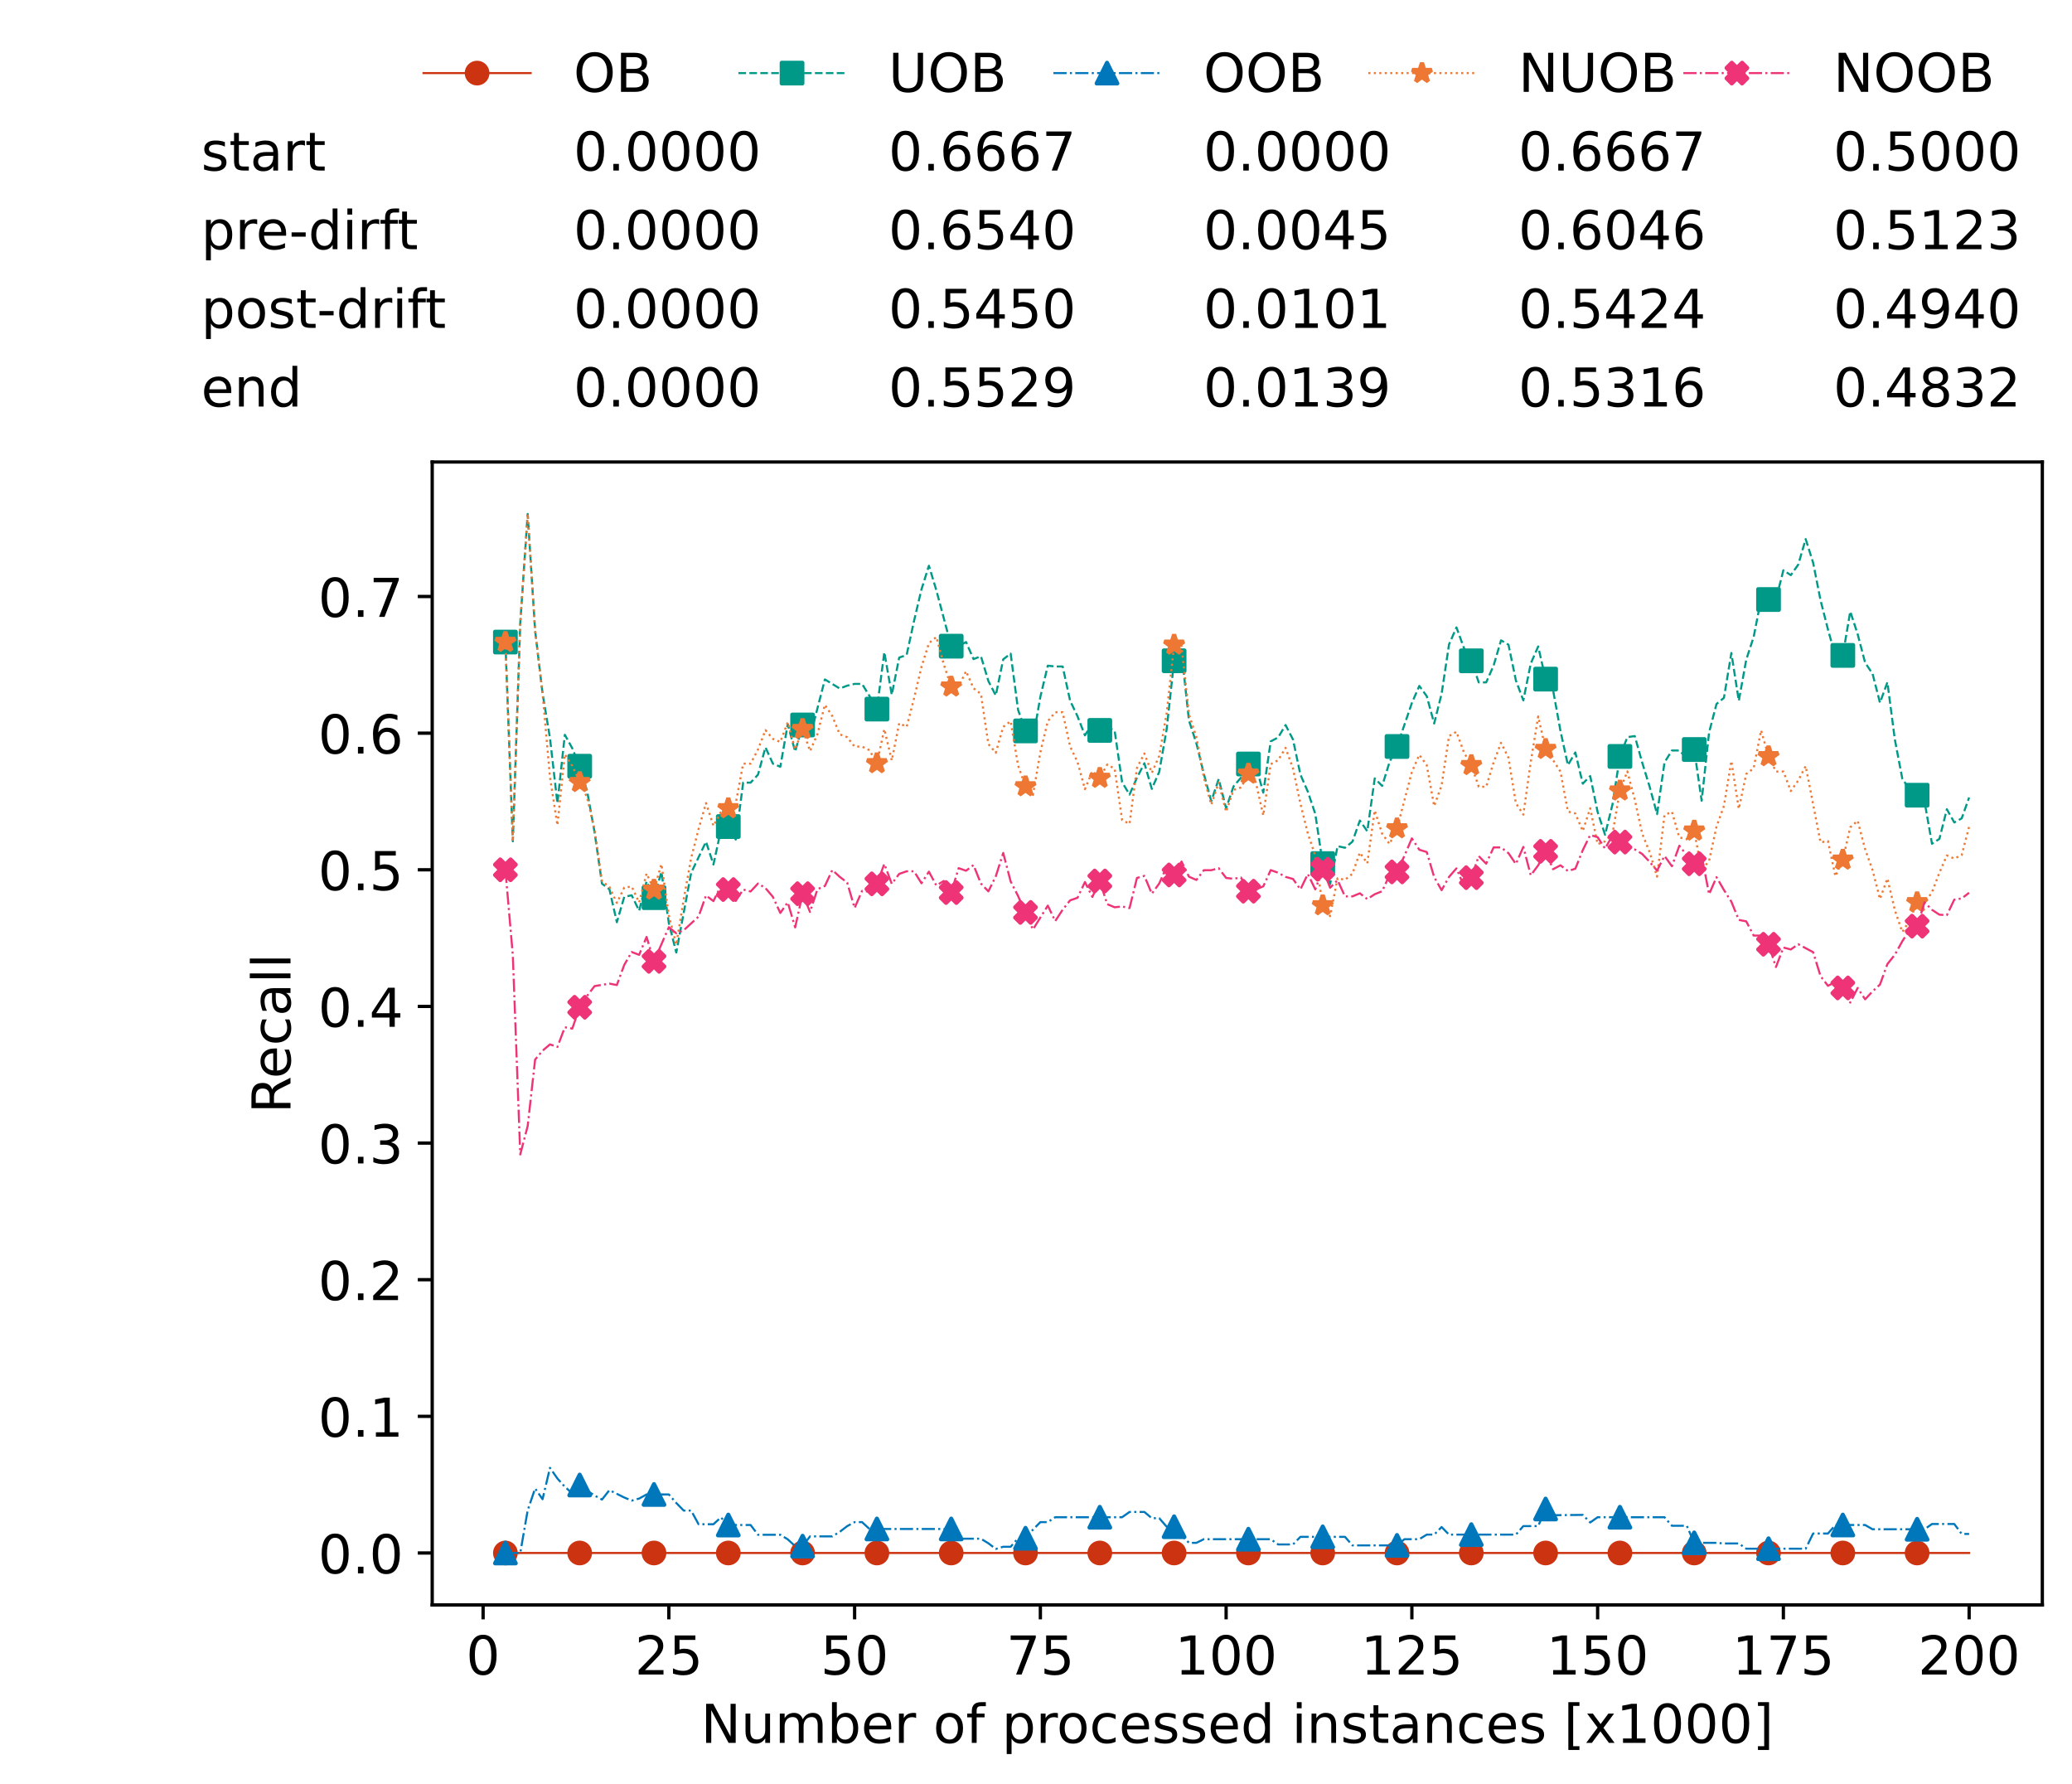 <?xml version="1.0" encoding="utf-8" standalone="no"?>
<!DOCTYPE svg PUBLIC "-//W3C//DTD SVG 1.1//EN"
  "http://www.w3.org/Graphics/SVG/1.1/DTD/svg11.dtd">
<!-- Created with matplotlib (https://matplotlib.org/) -->
<svg height="432.615pt" version="1.1" viewBox="0 0 502.65 432.615" width="502.65pt" xmlns="http://www.w3.org/2000/svg" xmlns:xlink="http://www.w3.org/1999/xlink">
 <defs>
  <style type="text/css">*{stroke-linecap:butt;stroke-linejoin:round;}</style>
 </defs>
 <g id="figure_1">
  <g id="patch_1">
   <path d="M 0 432.615 
L 502.65 432.615 
L 502.65 0 
L 0 0 
z
" style="fill:#ffffff;"/>
  </g>
  <g id="axes_1">
   <g id="patch_2">
    <path d="M 104.85 389.252 
L 495.45 389.252 
L 495.45 112.052 
L 104.85 112.052 
z
" style="fill:#ffffff;"/>
   </g>
   <g id="matplotlib.axis_1">
    <g id="xtick_1">
     <g id="line2d_1">
      <defs>
       <path d="M 0 0 
L 0 3.5 
" id="md9947120d3" style="stroke:#000000;stroke-width:0.8;"/>
      </defs>
      <g>
       <use style="stroke:#000000;stroke-width:0.8;" x="117.197" xlink:href="#md9947120d3" y="389.252"/>
      </g>
     </g>
     <g id="text_1">
      <!-- 0 -->
      <g transform="translate(113.061 406.13)scale(0.13 -0.13)">
       <defs>
        <path d="M 31.781 66.406 
Q 24.172 66.406 20.328 58.906 
Q 16.5 51.422 16.5 36.375 
Q 16.5 21.391 20.328 13.891 
Q 24.172 6.391 31.781 6.391 
Q 39.453 6.391 43.281 13.891 
Q 47.125 21.391 47.125 36.375 
Q 47.125 51.422 43.281 58.906 
Q 39.453 66.406 31.781 66.406 
z
M 31.781 74.219 
Q 44.047 74.219 50.516 64.516 
Q 56.984 54.828 56.984 36.375 
Q 56.984 17.969 50.516 8.266 
Q 44.047 -1.422 31.781 -1.422 
Q 19.531 -1.422 13.062 8.266 
Q 6.594 17.969 6.594 36.375 
Q 6.594 54.828 13.062 64.516 
Q 19.531 74.219 31.781 74.219 
z
" id="DejaVuSans-48"/>
       </defs>
       <use xlink:href="#DejaVuSans-48"/>
      </g>
     </g>
    </g>
    <g id="xtick_2">
     <g id="line2d_2">
      <g>
       <use style="stroke:#000000;stroke-width:0.8;" x="162.259" xlink:href="#md9947120d3" y="389.252"/>
      </g>
     </g>
     <g id="text_2">
      <!-- 25 -->
      <g transform="translate(153.988 406.13)scale(0.13 -0.13)">
       <defs>
        <path d="M 19.188 8.297 
L 53.609 8.297 
L 53.609 0 
L 7.328 0 
L 7.328 8.297 
Q 12.938 14.109 22.625 23.891 
Q 32.328 33.688 34.812 36.531 
Q 39.547 41.844 41.422 45.531 
Q 43.312 49.219 43.312 52.781 
Q 43.312 58.594 39.234 62.25 
Q 35.156 65.922 28.609 65.922 
Q 23.969 65.922 18.812 64.312 
Q 13.672 62.703 7.812 59.422 
L 7.812 69.391 
Q 13.766 71.781 18.938 73 
Q 24.125 74.219 28.422 74.219 
Q 39.75 74.219 46.484 68.547 
Q 53.219 62.891 53.219 53.422 
Q 53.219 48.922 51.531 44.891 
Q 49.859 40.875 45.406 35.406 
Q 44.188 33.984 37.641 27.219 
Q 31.109 20.453 19.188 8.297 
z
" id="DejaVuSans-50"/>
        <path d="M 10.797 72.906 
L 49.516 72.906 
L 49.516 64.594 
L 19.828 64.594 
L 19.828 46.734 
Q 21.969 47.469 24.109 47.828 
Q 26.266 48.188 28.422 48.188 
Q 40.625 48.188 47.75 41.5 
Q 54.891 34.812 54.891 23.391 
Q 54.891 11.625 47.562 5.094 
Q 40.234 -1.422 26.906 -1.422 
Q 22.312 -1.422 17.547 -0.641 
Q 12.797 0.141 7.719 1.703 
L 7.719 11.625 
Q 12.109 9.234 16.797 8.062 
Q 21.484 6.891 26.703 6.891 
Q 35.156 6.891 40.078 11.328 
Q 45.016 15.766 45.016 23.391 
Q 45.016 31 40.078 35.438 
Q 35.156 39.891 26.703 39.891 
Q 22.75 39.891 18.812 39.016 
Q 14.891 38.141 10.797 36.281 
z
" id="DejaVuSans-53"/>
       </defs>
       <use xlink:href="#DejaVuSans-50"/>
       <use x="63.623" xlink:href="#DejaVuSans-53"/>
      </g>
     </g>
    </g>
    <g id="xtick_3">
     <g id="line2d_3">
      <g>
       <use style="stroke:#000000;stroke-width:0.8;" x="207.322" xlink:href="#md9947120d3" y="389.252"/>
      </g>
     </g>
     <g id="text_3">
      <!-- 50 -->
      <g transform="translate(199.05 406.13)scale(0.13 -0.13)">
       <use xlink:href="#DejaVuSans-53"/>
       <use x="63.623" xlink:href="#DejaVuSans-48"/>
      </g>
     </g>
    </g>
    <g id="xtick_4">
     <g id="line2d_4">
      <g>
       <use style="stroke:#000000;stroke-width:0.8;" x="252.384" xlink:href="#md9947120d3" y="389.252"/>
      </g>
     </g>
     <g id="text_4">
      <!-- 75 -->
      <g transform="translate(244.113 406.13)scale(0.13 -0.13)">
       <defs>
        <path d="M 8.203 72.906 
L 55.078 72.906 
L 55.078 68.703 
L 28.609 0 
L 18.312 0 
L 43.219 64.594 
L 8.203 64.594 
z
" id="DejaVuSans-55"/>
       </defs>
       <use xlink:href="#DejaVuSans-55"/>
       <use x="63.623" xlink:href="#DejaVuSans-53"/>
      </g>
     </g>
    </g>
    <g id="xtick_5">
     <g id="line2d_5">
      <g>
       <use style="stroke:#000000;stroke-width:0.8;" x="297.446" xlink:href="#md9947120d3" y="389.252"/>
      </g>
     </g>
     <g id="text_5">
      <!-- 100 -->
      <g transform="translate(285.039 406.13)scale(0.13 -0.13)">
       <defs>
        <path d="M 12.406 8.297 
L 28.516 8.297 
L 28.516 63.922 
L 10.984 60.406 
L 10.984 69.391 
L 28.422 72.906 
L 38.281 72.906 
L 38.281 8.297 
L 54.391 8.297 
L 54.391 0 
L 12.406 0 
z
" id="DejaVuSans-49"/>
       </defs>
       <use xlink:href="#DejaVuSans-49"/>
       <use x="63.623" xlink:href="#DejaVuSans-48"/>
       <use x="127.246" xlink:href="#DejaVuSans-48"/>
      </g>
     </g>
    </g>
    <g id="xtick_6">
     <g id="line2d_6">
      <g>
       <use style="stroke:#000000;stroke-width:0.8;" x="342.509" xlink:href="#md9947120d3" y="389.252"/>
      </g>
     </g>
     <g id="text_6">
      <!-- 125 -->
      <g transform="translate(330.102 406.13)scale(0.13 -0.13)">
       <use xlink:href="#DejaVuSans-49"/>
       <use x="63.623" xlink:href="#DejaVuSans-50"/>
       <use x="127.246" xlink:href="#DejaVuSans-53"/>
      </g>
     </g>
    </g>
    <g id="xtick_7">
     <g id="line2d_7">
      <g>
       <use style="stroke:#000000;stroke-width:0.8;" x="387.571" xlink:href="#md9947120d3" y="389.252"/>
      </g>
     </g>
     <g id="text_7">
      <!-- 150 -->
      <g transform="translate(375.164 406.13)scale(0.13 -0.13)">
       <use xlink:href="#DejaVuSans-49"/>
       <use x="63.623" xlink:href="#DejaVuSans-53"/>
       <use x="127.246" xlink:href="#DejaVuSans-48"/>
      </g>
     </g>
    </g>
    <g id="xtick_8">
     <g id="line2d_8">
      <g>
       <use style="stroke:#000000;stroke-width:0.8;" x="432.633" xlink:href="#md9947120d3" y="389.252"/>
      </g>
     </g>
     <g id="text_8">
      <!-- 175 -->
      <g transform="translate(420.226 406.13)scale(0.13 -0.13)">
       <use xlink:href="#DejaVuSans-49"/>
       <use x="63.623" xlink:href="#DejaVuSans-55"/>
       <use x="127.246" xlink:href="#DejaVuSans-53"/>
      </g>
     </g>
    </g>
    <g id="xtick_9">
     <g id="line2d_9">
      <g>
       <use style="stroke:#000000;stroke-width:0.8;" x="477.695" xlink:href="#md9947120d3" y="389.252"/>
      </g>
     </g>
     <g id="text_9">
      <!-- 200 -->
      <g transform="translate(465.289 406.13)scale(0.13 -0.13)">
       <use xlink:href="#DejaVuSans-50"/>
       <use x="63.623" xlink:href="#DejaVuSans-48"/>
       <use x="127.246" xlink:href="#DejaVuSans-48"/>
      </g>
     </g>
    </g>
    <g id="text_10">
     <!-- Number of processed instances [x1000] -->
     <g transform="translate(170.025 422.711)scale(0.13 -0.13)">
      <defs>
       <path d="M 9.812 72.906 
L 23.094 72.906 
L 55.422 11.922 
L 55.422 72.906 
L 64.984 72.906 
L 64.984 0 
L 51.703 0 
L 19.391 60.984 
L 19.391 0 
L 9.812 0 
z
" id="DejaVuSans-78"/>
       <path d="M 8.5 21.578 
L 8.5 54.688 
L 17.484 54.688 
L 17.484 21.922 
Q 17.484 14.156 20.5 10.266 
Q 23.531 6.391 29.594 6.391 
Q 36.859 6.391 41.078 11.031 
Q 45.312 15.672 45.312 23.688 
L 45.312 54.688 
L 54.297 54.688 
L 54.297 0 
L 45.312 0 
L 45.312 8.406 
Q 42.047 3.422 37.719 1 
Q 33.406 -1.422 27.688 -1.422 
Q 18.266 -1.422 13.375 4.438 
Q 8.5 10.297 8.5 21.578 
z
M 31.109 56 
z
" id="DejaVuSans-117"/>
       <path d="M 52 44.188 
Q 55.375 50.25 60.062 53.125 
Q 64.75 56 71.094 56 
Q 79.641 56 84.281 50.016 
Q 88.922 44.047 88.922 33.016 
L 88.922 0 
L 79.891 0 
L 79.891 32.719 
Q 79.891 40.578 77.094 44.375 
Q 74.312 48.188 68.609 48.188 
Q 61.625 48.188 57.562 43.547 
Q 53.516 38.922 53.516 30.906 
L 53.516 0 
L 44.484 0 
L 44.484 32.719 
Q 44.484 40.625 41.703 44.406 
Q 38.922 48.188 33.109 48.188 
Q 26.219 48.188 22.156 43.531 
Q 18.109 38.875 18.109 30.906 
L 18.109 0 
L 9.078 0 
L 9.078 54.688 
L 18.109 54.688 
L 18.109 46.188 
Q 21.188 51.219 25.484 53.609 
Q 29.781 56 35.688 56 
Q 41.656 56 45.828 52.969 
Q 50 49.953 52 44.188 
z
" id="DejaVuSans-109"/>
       <path d="M 48.688 27.297 
Q 48.688 37.203 44.609 42.844 
Q 40.531 48.484 33.406 48.484 
Q 26.266 48.484 22.188 42.844 
Q 18.109 37.203 18.109 27.297 
Q 18.109 17.391 22.188 11.75 
Q 26.266 6.109 33.406 6.109 
Q 40.531 6.109 44.609 11.75 
Q 48.688 17.391 48.688 27.297 
z
M 18.109 46.391 
Q 20.953 51.266 25.266 53.625 
Q 29.594 56 35.594 56 
Q 45.562 56 51.781 48.094 
Q 58.016 40.188 58.016 27.297 
Q 58.016 14.406 51.781 6.484 
Q 45.562 -1.422 35.594 -1.422 
Q 29.594 -1.422 25.266 0.953 
Q 20.953 3.328 18.109 8.203 
L 18.109 0 
L 9.078 0 
L 9.078 75.984 
L 18.109 75.984 
z
" id="DejaVuSans-98"/>
       <path d="M 56.203 29.594 
L 56.203 25.203 
L 14.891 25.203 
Q 15.484 15.922 20.484 11.062 
Q 25.484 6.203 34.422 6.203 
Q 39.594 6.203 44.453 7.469 
Q 49.312 8.734 54.109 11.281 
L 54.109 2.781 
Q 49.266 0.734 44.188 -0.344 
Q 39.109 -1.422 33.891 -1.422 
Q 20.797 -1.422 13.156 6.188 
Q 5.516 13.812 5.516 26.812 
Q 5.516 40.234 12.766 48.109 
Q 20.016 56 32.328 56 
Q 43.359 56 49.781 48.891 
Q 56.203 41.797 56.203 29.594 
z
M 47.219 32.234 
Q 47.125 39.594 43.094 43.984 
Q 39.062 48.391 32.422 48.391 
Q 24.906 48.391 20.391 44.141 
Q 15.875 39.891 15.188 32.172 
z
" id="DejaVuSans-101"/>
       <path d="M 41.109 46.297 
Q 39.594 47.172 37.812 47.578 
Q 36.031 48 33.891 48 
Q 26.266 48 22.188 43.047 
Q 18.109 38.094 18.109 28.812 
L 18.109 0 
L 9.078 0 
L 9.078 54.688 
L 18.109 54.688 
L 18.109 46.188 
Q 20.953 51.172 25.484 53.578 
Q 30.031 56 36.531 56 
Q 37.453 56 38.578 55.875 
Q 39.703 55.766 41.062 55.516 
z
" id="DejaVuSans-114"/>
       <path id="DejaVuSans-32"/>
       <path d="M 30.609 48.391 
Q 23.391 48.391 19.188 42.75 
Q 14.984 37.109 14.984 27.297 
Q 14.984 17.484 19.156 11.844 
Q 23.344 6.203 30.609 6.203 
Q 37.797 6.203 41.984 11.859 
Q 46.188 17.531 46.188 27.297 
Q 46.188 37.016 41.984 42.703 
Q 37.797 48.391 30.609 48.391 
z
M 30.609 56 
Q 42.328 56 49.016 48.375 
Q 55.719 40.766 55.719 27.297 
Q 55.719 13.875 49.016 6.219 
Q 42.328 -1.422 30.609 -1.422 
Q 18.844 -1.422 12.172 6.219 
Q 5.516 13.875 5.516 27.297 
Q 5.516 40.766 12.172 48.375 
Q 18.844 56 30.609 56 
z
" id="DejaVuSans-111"/>
       <path d="M 37.109 75.984 
L 37.109 68.5 
L 28.516 68.5 
Q 23.688 68.5 21.797 66.547 
Q 19.922 64.594 19.922 59.516 
L 19.922 54.688 
L 34.719 54.688 
L 34.719 47.703 
L 19.922 47.703 
L 19.922 0 
L 10.891 0 
L 10.891 47.703 
L 2.297 47.703 
L 2.297 54.688 
L 10.891 54.688 
L 10.891 58.5 
Q 10.891 67.625 15.141 71.797 
Q 19.391 75.984 28.609 75.984 
z
" id="DejaVuSans-102"/>
       <path d="M 18.109 8.203 
L 18.109 -20.797 
L 9.078 -20.797 
L 9.078 54.688 
L 18.109 54.688 
L 18.109 46.391 
Q 20.953 51.266 25.266 53.625 
Q 29.594 56 35.594 56 
Q 45.562 56 51.781 48.094 
Q 58.016 40.188 58.016 27.297 
Q 58.016 14.406 51.781 6.484 
Q 45.562 -1.422 35.594 -1.422 
Q 29.594 -1.422 25.266 0.953 
Q 20.953 3.328 18.109 8.203 
z
M 48.688 27.297 
Q 48.688 37.203 44.609 42.844 
Q 40.531 48.484 33.406 48.484 
Q 26.266 48.484 22.188 42.844 
Q 18.109 37.203 18.109 27.297 
Q 18.109 17.391 22.188 11.75 
Q 26.266 6.109 33.406 6.109 
Q 40.531 6.109 44.609 11.75 
Q 48.688 17.391 48.688 27.297 
z
" id="DejaVuSans-112"/>
       <path d="M 48.781 52.594 
L 48.781 44.188 
Q 44.969 46.297 41.141 47.344 
Q 37.312 48.391 33.406 48.391 
Q 24.656 48.391 19.812 42.844 
Q 14.984 37.312 14.984 27.297 
Q 14.984 17.281 19.812 11.734 
Q 24.656 6.203 33.406 6.203 
Q 37.312 6.203 41.141 7.25 
Q 44.969 8.297 48.781 10.406 
L 48.781 2.094 
Q 45.016 0.344 40.984 -0.531 
Q 36.969 -1.422 32.422 -1.422 
Q 20.062 -1.422 12.781 6.344 
Q 5.516 14.109 5.516 27.297 
Q 5.516 40.672 12.859 48.328 
Q 20.219 56 33.016 56 
Q 37.156 56 41.109 55.141 
Q 45.062 54.297 48.781 52.594 
z
" id="DejaVuSans-99"/>
       <path d="M 44.281 53.078 
L 44.281 44.578 
Q 40.484 46.531 36.375 47.5 
Q 32.281 48.484 27.875 48.484 
Q 21.188 48.484 17.844 46.438 
Q 14.5 44.391 14.5 40.281 
Q 14.5 37.156 16.891 35.375 
Q 19.281 33.594 26.516 31.984 
L 29.594 31.297 
Q 39.156 29.25 43.188 25.516 
Q 47.219 21.781 47.219 15.094 
Q 47.219 7.469 41.188 3.016 
Q 35.156 -1.422 24.609 -1.422 
Q 20.219 -1.422 15.453 -0.562 
Q 10.688 0.297 5.422 2 
L 5.422 11.281 
Q 10.406 8.688 15.234 7.391 
Q 20.062 6.109 24.812 6.109 
Q 31.156 6.109 34.562 8.281 
Q 37.984 10.453 37.984 14.406 
Q 37.984 18.062 35.516 20.016 
Q 33.062 21.969 24.703 23.781 
L 21.578 24.516 
Q 13.234 26.266 9.516 29.906 
Q 5.812 33.547 5.812 39.891 
Q 5.812 47.609 11.281 51.797 
Q 16.75 56 26.812 56 
Q 31.781 56 36.172 55.266 
Q 40.578 54.547 44.281 53.078 
z
" id="DejaVuSans-115"/>
       <path d="M 45.406 46.391 
L 45.406 75.984 
L 54.391 75.984 
L 54.391 0 
L 45.406 0 
L 45.406 8.203 
Q 42.578 3.328 38.25 0.953 
Q 33.938 -1.422 27.875 -1.422 
Q 17.969 -1.422 11.734 6.484 
Q 5.516 14.406 5.516 27.297 
Q 5.516 40.188 11.734 48.094 
Q 17.969 56 27.875 56 
Q 33.938 56 38.25 53.625 
Q 42.578 51.266 45.406 46.391 
z
M 14.797 27.297 
Q 14.797 17.391 18.875 11.75 
Q 22.953 6.109 30.078 6.109 
Q 37.203 6.109 41.297 11.75 
Q 45.406 17.391 45.406 27.297 
Q 45.406 37.203 41.297 42.844 
Q 37.203 48.484 30.078 48.484 
Q 22.953 48.484 18.875 42.844 
Q 14.797 37.203 14.797 27.297 
z
" id="DejaVuSans-100"/>
       <path d="M 9.422 54.688 
L 18.406 54.688 
L 18.406 0 
L 9.422 0 
z
M 9.422 75.984 
L 18.406 75.984 
L 18.406 64.594 
L 9.422 64.594 
z
" id="DejaVuSans-105"/>
       <path d="M 54.891 33.016 
L 54.891 0 
L 45.906 0 
L 45.906 32.719 
Q 45.906 40.484 42.875 44.328 
Q 39.844 48.188 33.797 48.188 
Q 26.516 48.188 22.312 43.547 
Q 18.109 38.922 18.109 30.906 
L 18.109 0 
L 9.078 0 
L 9.078 54.688 
L 18.109 54.688 
L 18.109 46.188 
Q 21.344 51.125 25.703 53.562 
Q 30.078 56 35.797 56 
Q 45.219 56 50.047 50.172 
Q 54.891 44.344 54.891 33.016 
z
" id="DejaVuSans-110"/>
       <path d="M 18.312 70.219 
L 18.312 54.688 
L 36.812 54.688 
L 36.812 47.703 
L 18.312 47.703 
L 18.312 18.016 
Q 18.312 11.328 20.141 9.422 
Q 21.969 7.516 27.594 7.516 
L 36.812 7.516 
L 36.812 0 
L 27.594 0 
Q 17.188 0 13.234 3.875 
Q 9.281 7.766 9.281 18.016 
L 9.281 47.703 
L 2.688 47.703 
L 2.688 54.688 
L 9.281 54.688 
L 9.281 70.219 
z
" id="DejaVuSans-116"/>
       <path d="M 34.281 27.484 
Q 23.391 27.484 19.188 25 
Q 14.984 22.516 14.984 16.5 
Q 14.984 11.719 18.141 8.906 
Q 21.297 6.109 26.703 6.109 
Q 34.188 6.109 38.703 11.406 
Q 43.219 16.703 43.219 25.484 
L 43.219 27.484 
z
M 52.203 31.203 
L 52.203 0 
L 43.219 0 
L 43.219 8.297 
Q 40.141 3.328 35.547 0.953 
Q 30.953 -1.422 24.312 -1.422 
Q 15.922 -1.422 10.953 3.297 
Q 6 8.016 6 15.922 
Q 6 25.141 12.172 29.828 
Q 18.359 34.516 30.609 34.516 
L 43.219 34.516 
L 43.219 35.406 
Q 43.219 41.609 39.141 45 
Q 35.062 48.391 27.688 48.391 
Q 23 48.391 18.547 47.266 
Q 14.109 46.141 10.016 43.891 
L 10.016 52.203 
Q 14.938 54.109 19.578 55.047 
Q 24.219 56 28.609 56 
Q 40.484 56 46.344 49.844 
Q 52.203 43.703 52.203 31.203 
z
" id="DejaVuSans-97"/>
       <path d="M 8.594 75.984 
L 29.297 75.984 
L 29.297 69 
L 17.578 69 
L 17.578 -6.203 
L 29.297 -6.203 
L 29.297 -13.188 
L 8.594 -13.188 
z
" id="DejaVuSans-91"/>
       <path d="M 54.891 54.688 
L 35.109 28.078 
L 55.906 0 
L 45.312 0 
L 29.391 21.484 
L 13.484 0 
L 2.875 0 
L 24.125 28.609 
L 4.688 54.688 
L 15.281 54.688 
L 29.781 35.203 
L 44.281 54.688 
z
" id="DejaVuSans-120"/>
       <path d="M 30.422 75.984 
L 30.422 -13.188 
L 9.719 -13.188 
L 9.719 -6.203 
L 21.391 -6.203 
L 21.391 69 
L 9.719 69 
L 9.719 75.984 
z
" id="DejaVuSans-93"/>
      </defs>
      <use xlink:href="#DejaVuSans-78"/>
      <use x="74.805" xlink:href="#DejaVuSans-117"/>
      <use x="138.184" xlink:href="#DejaVuSans-109"/>
      <use x="235.596" xlink:href="#DejaVuSans-98"/>
      <use x="299.072" xlink:href="#DejaVuSans-101"/>
      <use x="360.596" xlink:href="#DejaVuSans-114"/>
      <use x="401.709" xlink:href="#DejaVuSans-32"/>
      <use x="433.496" xlink:href="#DejaVuSans-111"/>
      <use x="494.678" xlink:href="#DejaVuSans-102"/>
      <use x="529.883" xlink:href="#DejaVuSans-32"/>
      <use x="561.67" xlink:href="#DejaVuSans-112"/>
      <use x="625.146" xlink:href="#DejaVuSans-114"/>
      <use x="664.01" xlink:href="#DejaVuSans-111"/>
      <use x="725.191" xlink:href="#DejaVuSans-99"/>
      <use x="780.172" xlink:href="#DejaVuSans-101"/>
      <use x="841.695" xlink:href="#DejaVuSans-115"/>
      <use x="893.795" xlink:href="#DejaVuSans-115"/>
      <use x="945.895" xlink:href="#DejaVuSans-101"/>
      <use x="1007.418" xlink:href="#DejaVuSans-100"/>
      <use x="1070.895" xlink:href="#DejaVuSans-32"/>
      <use x="1102.682" xlink:href="#DejaVuSans-105"/>
      <use x="1130.465" xlink:href="#DejaVuSans-110"/>
      <use x="1193.844" xlink:href="#DejaVuSans-115"/>
      <use x="1245.943" xlink:href="#DejaVuSans-116"/>
      <use x="1285.152" xlink:href="#DejaVuSans-97"/>
      <use x="1346.432" xlink:href="#DejaVuSans-110"/>
      <use x="1409.811" xlink:href="#DejaVuSans-99"/>
      <use x="1464.791" xlink:href="#DejaVuSans-101"/>
      <use x="1526.314" xlink:href="#DejaVuSans-115"/>
      <use x="1578.414" xlink:href="#DejaVuSans-32"/>
      <use x="1610.201" xlink:href="#DejaVuSans-91"/>
      <use x="1649.215" xlink:href="#DejaVuSans-120"/>
      <use x="1708.395" xlink:href="#DejaVuSans-49"/>
      <use x="1772.018" xlink:href="#DejaVuSans-48"/>
      <use x="1835.641" xlink:href="#DejaVuSans-48"/>
      <use x="1899.264" xlink:href="#DejaVuSans-48"/>
      <use x="1962.887" xlink:href="#DejaVuSans-93"/>
     </g>
    </g>
   </g>
   <g id="matplotlib.axis_2">
    <g id="ytick_1">
     <g id="line2d_10">
      <defs>
       <path d="M 0 0 
L -3.5 0 
" id="m0b7fa8b379" style="stroke:#000000;stroke-width:0.8;"/>
      </defs>
      <g>
       <use style="stroke:#000000;stroke-width:0.8;" x="104.85" xlink:href="#m0b7fa8b379" y="376.652"/>
      </g>
     </g>
     <g id="text_11">
      <!-- 0.0 -->
      <g transform="translate(77.176 381.591)scale(0.13 -0.13)">
       <defs>
        <path d="M 10.688 12.406 
L 21 12.406 
L 21 0 
L 10.688 0 
z
" id="DejaVuSans-46"/>
       </defs>
       <use xlink:href="#DejaVuSans-48"/>
       <use x="63.623" xlink:href="#DejaVuSans-46"/>
       <use x="95.41" xlink:href="#DejaVuSans-48"/>
      </g>
     </g>
    </g>
    <g id="ytick_2">
     <g id="line2d_11">
      <g>
       <use style="stroke:#000000;stroke-width:0.8;" x="104.85" xlink:href="#m0b7fa8b379" y="343.512"/>
      </g>
     </g>
     <g id="text_12">
      <!-- 0.1 -->
      <g transform="translate(77.176 348.451)scale(0.13 -0.13)">
       <use xlink:href="#DejaVuSans-48"/>
       <use x="63.623" xlink:href="#DejaVuSans-46"/>
       <use x="95.41" xlink:href="#DejaVuSans-49"/>
      </g>
     </g>
    </g>
    <g id="ytick_3">
     <g id="line2d_12">
      <g>
       <use style="stroke:#000000;stroke-width:0.8;" x="104.85" xlink:href="#m0b7fa8b379" y="310.372"/>
      </g>
     </g>
     <g id="text_13">
      <!-- 0.2 -->
      <g transform="translate(77.176 315.311)scale(0.13 -0.13)">
       <use xlink:href="#DejaVuSans-48"/>
       <use x="63.623" xlink:href="#DejaVuSans-46"/>
       <use x="95.41" xlink:href="#DejaVuSans-50"/>
      </g>
     </g>
    </g>
    <g id="ytick_4">
     <g id="line2d_13">
      <g>
       <use style="stroke:#000000;stroke-width:0.8;" x="104.85" xlink:href="#m0b7fa8b379" y="277.233"/>
      </g>
     </g>
     <g id="text_14">
      <!-- 0.3 -->
      <g transform="translate(77.176 282.172)scale(0.13 -0.13)">
       <defs>
        <path d="M 40.578 39.312 
Q 47.656 37.797 51.625 33 
Q 55.609 28.219 55.609 21.188 
Q 55.609 10.406 48.188 4.484 
Q 40.766 -1.422 27.094 -1.422 
Q 22.516 -1.422 17.656 -0.516 
Q 12.797 0.391 7.625 2.203 
L 7.625 11.719 
Q 11.719 9.328 16.594 8.109 
Q 21.484 6.891 26.812 6.891 
Q 36.078 6.891 40.938 10.547 
Q 45.797 14.203 45.797 21.188 
Q 45.797 27.641 41.281 31.266 
Q 36.766 34.906 28.719 34.906 
L 20.219 34.906 
L 20.219 43.016 
L 29.109 43.016 
Q 36.375 43.016 40.234 45.922 
Q 44.094 48.828 44.094 54.297 
Q 44.094 59.906 40.109 62.906 
Q 36.141 65.922 28.719 65.922 
Q 24.656 65.922 20.016 65.031 
Q 15.375 64.156 9.812 62.312 
L 9.812 71.094 
Q 15.438 72.656 20.344 73.438 
Q 25.25 74.219 29.594 74.219 
Q 40.828 74.219 47.359 69.109 
Q 53.906 64.016 53.906 55.328 
Q 53.906 49.266 50.438 45.094 
Q 46.969 40.922 40.578 39.312 
z
" id="DejaVuSans-51"/>
       </defs>
       <use xlink:href="#DejaVuSans-48"/>
       <use x="63.623" xlink:href="#DejaVuSans-46"/>
       <use x="95.41" xlink:href="#DejaVuSans-51"/>
      </g>
     </g>
    </g>
    <g id="ytick_5">
     <g id="line2d_14">
      <g>
       <use style="stroke:#000000;stroke-width:0.8;" x="104.85" xlink:href="#m0b7fa8b379" y="244.093"/>
      </g>
     </g>
     <g id="text_15">
      <!-- 0.4 -->
      <g transform="translate(77.176 249.032)scale(0.13 -0.13)">
       <defs>
        <path d="M 37.797 64.312 
L 12.891 25.391 
L 37.797 25.391 
z
M 35.203 72.906 
L 47.609 72.906 
L 47.609 25.391 
L 58.016 25.391 
L 58.016 17.188 
L 47.609 17.188 
L 47.609 0 
L 37.797 0 
L 37.797 17.188 
L 4.891 17.188 
L 4.891 26.703 
z
" id="DejaVuSans-52"/>
       </defs>
       <use xlink:href="#DejaVuSans-48"/>
       <use x="63.623" xlink:href="#DejaVuSans-46"/>
       <use x="95.41" xlink:href="#DejaVuSans-52"/>
      </g>
     </g>
    </g>
    <g id="ytick_6">
     <g id="line2d_15">
      <g>
       <use style="stroke:#000000;stroke-width:0.8;" x="104.85" xlink:href="#m0b7fa8b379" y="210.953"/>
      </g>
     </g>
     <g id="text_16">
      <!-- 0.5 -->
      <g transform="translate(77.176 215.892)scale(0.13 -0.13)">
       <use xlink:href="#DejaVuSans-48"/>
       <use x="63.623" xlink:href="#DejaVuSans-46"/>
       <use x="95.41" xlink:href="#DejaVuSans-53"/>
      </g>
     </g>
    </g>
    <g id="ytick_7">
     <g id="line2d_16">
      <g>
       <use style="stroke:#000000;stroke-width:0.8;" x="104.85" xlink:href="#m0b7fa8b379" y="177.813"/>
      </g>
     </g>
     <g id="text_17">
      <!-- 0.6 -->
      <g transform="translate(77.176 182.752)scale(0.13 -0.13)">
       <defs>
        <path d="M 33.016 40.375 
Q 26.375 40.375 22.484 35.828 
Q 18.609 31.297 18.609 23.391 
Q 18.609 15.531 22.484 10.953 
Q 26.375 6.391 33.016 6.391 
Q 39.656 6.391 43.531 10.953 
Q 47.406 15.531 47.406 23.391 
Q 47.406 31.297 43.531 35.828 
Q 39.656 40.375 33.016 40.375 
z
M 52.594 71.297 
L 52.594 62.312 
Q 48.875 64.062 45.094 64.984 
Q 41.312 65.922 37.594 65.922 
Q 27.828 65.922 22.672 59.328 
Q 17.531 52.734 16.797 39.406 
Q 19.672 43.656 24.016 45.922 
Q 28.375 48.188 33.594 48.188 
Q 44.578 48.188 50.953 41.516 
Q 57.328 34.859 57.328 23.391 
Q 57.328 12.156 50.688 5.359 
Q 44.047 -1.422 33.016 -1.422 
Q 20.359 -1.422 13.672 8.266 
Q 6.984 17.969 6.984 36.375 
Q 6.984 53.656 15.188 63.938 
Q 23.391 74.219 37.203 74.219 
Q 40.922 74.219 44.703 73.484 
Q 48.484 72.75 52.594 71.297 
z
" id="DejaVuSans-54"/>
       </defs>
       <use xlink:href="#DejaVuSans-48"/>
       <use x="63.623" xlink:href="#DejaVuSans-46"/>
       <use x="95.41" xlink:href="#DejaVuSans-54"/>
      </g>
     </g>
    </g>
    <g id="ytick_8">
     <g id="line2d_17">
      <g>
       <use style="stroke:#000000;stroke-width:0.8;" x="104.85" xlink:href="#m0b7fa8b379" y="144.674"/>
      </g>
     </g>
     <g id="text_18">
      <!-- 0.7 -->
      <g transform="translate(77.176 149.613)scale(0.13 -0.13)">
       <use xlink:href="#DejaVuSans-48"/>
       <use x="63.623" xlink:href="#DejaVuSans-46"/>
       <use x="95.41" xlink:href="#DejaVuSans-55"/>
      </g>
     </g>
    </g>
    <g id="text_19">
     <!-- Recall -->
     <g transform="translate(70.472 270.044)rotate(-90)scale(0.13 -0.13)">
      <defs>
       <path d="M 44.391 34.188 
Q 47.562 33.109 50.562 29.594 
Q 53.562 26.078 56.594 19.922 
L 66.609 0 
L 56 0 
L 46.688 18.703 
Q 43.062 26.031 39.672 28.422 
Q 36.281 30.812 30.422 30.812 
L 19.672 30.812 
L 19.672 0 
L 9.812 0 
L 9.812 72.906 
L 32.078 72.906 
Q 44.578 72.906 50.734 67.672 
Q 56.891 62.453 56.891 51.906 
Q 56.891 45.016 53.688 40.469 
Q 50.484 35.938 44.391 34.188 
z
M 19.672 64.797 
L 19.672 38.922 
L 32.078 38.922 
Q 39.203 38.922 42.844 42.219 
Q 46.484 45.516 46.484 51.906 
Q 46.484 58.297 42.844 61.547 
Q 39.203 64.797 32.078 64.797 
z
" id="DejaVuSans-82"/>
       <path d="M 9.422 75.984 
L 18.406 75.984 
L 18.406 0 
L 9.422 0 
z
" id="DejaVuSans-108"/>
      </defs>
      <use xlink:href="#DejaVuSans-82"/>
      <use x="64.982" xlink:href="#DejaVuSans-101"/>
      <use x="126.506" xlink:href="#DejaVuSans-99"/>
      <use x="181.486" xlink:href="#DejaVuSans-97"/>
      <use x="242.766" xlink:href="#DejaVuSans-108"/>
      <use x="270.549" xlink:href="#DejaVuSans-108"/>
     </g>
    </g>
   </g>
   <g id="line2d_18"/>
   <g id="line2d_19"/>
   <g id="line2d_20"/>
   <g id="line2d_21"/>
   <g id="line2d_22"/>
   <g id="line2d_23">
    <path clip-path="url(#p8cd356eb4e)" d="M 122.605 376.652 
L 477.695 376.652 
L 477.695 376.652 
" style="fill:none;stroke:#cc3311;stroke-linecap:square;stroke-width:0.5;"/>
    <defs>
     <path d="M 0 2.5 
C 0.663 2.5 1.299 2.237 1.768 1.768 
C 2.237 1.299 2.5 0.663 2.5 0 
C 2.5 -0.663 2.237 -1.299 1.768 -1.768 
C 1.299 -2.237 0.663 -2.5 0 -2.5 
C -0.663 -2.5 -1.299 -2.237 -1.768 -1.768 
C -2.237 -1.299 -2.5 -0.663 -2.5 0 
C -2.5 0.663 -2.237 1.299 -1.768 1.768 
C -1.299 2.237 -0.663 2.5 0 2.5 
z
" id="m3627dd58eb" style="stroke:#cc3311;"/>
    </defs>
    <g clip-path="url(#p8cd356eb4e)">
     <use style="fill:#cc3311;stroke:#cc3311;" x="122.605" xlink:href="#m3627dd58eb" y="376.652"/>
     <use style="fill:#cc3311;stroke:#cc3311;" x="140.629" xlink:href="#m3627dd58eb" y="376.652"/>
     <use style="fill:#cc3311;stroke:#cc3311;" x="158.654" xlink:href="#m3627dd58eb" y="376.652"/>
     <use style="fill:#cc3311;stroke:#cc3311;" x="176.679" xlink:href="#m3627dd58eb" y="376.652"/>
     <use style="fill:#cc3311;stroke:#cc3311;" x="194.704" xlink:href="#m3627dd58eb" y="376.652"/>
     <use style="fill:#cc3311;stroke:#cc3311;" x="212.729" xlink:href="#m3627dd58eb" y="376.652"/>
     <use style="fill:#cc3311;stroke:#cc3311;" x="230.754" xlink:href="#m3627dd58eb" y="376.652"/>
     <use style="fill:#cc3311;stroke:#cc3311;" x="248.779" xlink:href="#m3627dd58eb" y="376.652"/>
     <use style="fill:#cc3311;stroke:#cc3311;" x="266.804" xlink:href="#m3627dd58eb" y="376.652"/>
     <use style="fill:#cc3311;stroke:#cc3311;" x="284.829" xlink:href="#m3627dd58eb" y="376.652"/>
     <use style="fill:#cc3311;stroke:#cc3311;" x="302.854" xlink:href="#m3627dd58eb" y="376.652"/>
     <use style="fill:#cc3311;stroke:#cc3311;" x="320.879" xlink:href="#m3627dd58eb" y="376.652"/>
     <use style="fill:#cc3311;stroke:#cc3311;" x="338.904" xlink:href="#m3627dd58eb" y="376.652"/>
     <use style="fill:#cc3311;stroke:#cc3311;" x="356.928" xlink:href="#m3627dd58eb" y="376.652"/>
     <use style="fill:#cc3311;stroke:#cc3311;" x="374.953" xlink:href="#m3627dd58eb" y="376.652"/>
     <use style="fill:#cc3311;stroke:#cc3311;" x="392.978" xlink:href="#m3627dd58eb" y="376.652"/>
     <use style="fill:#cc3311;stroke:#cc3311;" x="411.003" xlink:href="#m3627dd58eb" y="376.652"/>
     <use style="fill:#cc3311;stroke:#cc3311;" x="429.028" xlink:href="#m3627dd58eb" y="376.652"/>
     <use style="fill:#cc3311;stroke:#cc3311;" x="447.053" xlink:href="#m3627dd58eb" y="376.652"/>
     <use style="fill:#cc3311;stroke:#cc3311;" x="465.078" xlink:href="#m3627dd58eb" y="376.652"/>
    </g>
   </g>
   <g id="line2d_24"/>
   <g id="line2d_25"/>
   <g id="line2d_26"/>
   <g id="line2d_27"/>
   <g id="line2d_28">
    <path clip-path="url(#p8cd356eb4e)" d="M 122.605 155.72 
L 124.407 204.049 
L 126.21 151.118 
L 128.012 124.652 
L 129.815 152.959 
L 131.617 168.148 
L 133.419 178.997 
L 135.222 194.827 
L 137.024 178.208 
L 138.827 181.482 
L 140.629 185.835 
L 142.432 191.874 
L 144.234 201.839 
L 146.037 214.325 
L 147.839 215.679 
L 149.642 223.668 
L 151.444 217.505 
L 153.247 217.141 
L 155.049 220.885 
L 156.852 213.761 
L 158.654 217.706 
L 160.457 211.492 
L 162.259 223.92 
L 164.062 231.021 
L 167.667 211.69 
L 171.272 204.148 
L 173.074 209.671 
L 174.877 201.386 
L 176.679 200.466 
L 178.482 203.622 
L 180.284 189.813 
L 182.087 189.813 
L 183.889 187.877 
L 185.692 181.249 
L 187.494 185.214 
L 189.297 185.967 
L 191.099 175.657 
L 192.902 182.285 
L 194.704 175.829 
L 196.507 178.788 
L 200.112 164.783 
L 203.717 166.992 
L 205.519 166.302 
L 207.322 165.869 
L 209.124 165.869 
L 210.927 168.793 
L 212.729 171.979 
L 214.532 158.171 
L 216.334 168.527 
L 218.137 159.489 
L 219.939 158.861 
L 221.742 150.576 
L 223.544 142.929 
L 225.347 137.205 
L 227.149 143.161 
L 230.754 156.718 
L 232.557 156.718 
L 234.359 155.714 
L 236.162 159.857 
L 237.964 159.166 
L 239.767 165.163 
L 241.569 168.678 
L 243.372 159.905 
L 245.174 158.525 
L 246.976 172.17 
L 248.779 177.269 
L 250.581 179.34 
L 252.384 168.984 
L 254.186 161.452 
L 255.989 161.649 
L 257.791 161.649 
L 259.594 169.934 
L 261.396 173.722 
L 263.199 178.351 
L 265.001 175.489 
L 266.804 177.146 
L 268.606 176.259 
L 270.409 177.263 
L 272.211 189.69 
L 274.014 192.718 
L 275.816 188.629 
L 277.619 185.114 
L 279.421 191.328 
L 281.224 187.185 
L 283.026 176.829 
L 284.829 160.259 
L 286.631 158.188 
L 288.434 174.758 
L 290.236 180.281 
L 292.039 187.678 
L 293.841 194.306 
L 295.644 188.946 
L 297.446 196.047 
L 299.249 190.721 
L 301.051 188.612 
L 302.854 185.298 
L 304.656 185.712 
L 306.459 192.24 
L 308.261 179.812 
L 310.064 178.856 
L 311.866 175.844 
L 313.669 179.359 
L 315.471 187.874 
L 317.274 192.016 
L 319.076 197.401 
L 320.879 209.452 
L 322.681 214.423 
L 324.484 205.218 
L 326.286 205.612 
L 328.089 204.133 
L 329.891 199.011 
L 331.694 201.61 
L 333.496 188.788 
L 335.299 190.609 
L 337.101 184.81 
L 338.904 181.044 
L 342.509 170.499 
L 344.311 166.357 
L 346.114 168.842 
L 347.916 175.47 
L 349.719 168.273 
L 351.521 156.306 
L 353.324 152.164 
L 355.126 157.135 
L 356.928 160.273 
L 358.731 165.499 
L 360.533 165.499 
L 362.336 161.422 
L 364.138 155.307 
L 365.941 156.35 
L 367.743 165.029 
L 369.546 169.862 
L 371.348 160.94 
L 373.151 156.798 
L 374.953 164.706 
L 376.756 167.342 
L 378.558 177.284 
L 380.361 185.569 
L 382.163 182.492 
L 383.966 190.066 
L 385.768 188.225 
L 387.571 196.935 
L 389.373 202.458 
L 391.176 195.094 
L 392.978 183.456 
L 394.781 178.782 
L 396.583 178.519 
L 398.386 184.963 
L 400.188 190.805 
L 401.991 197.461 
L 403.793 184.915 
L 405.596 182.016 
L 407.398 182.016 
L 409.201 183.857 
L 411.003 181.785 
L 412.806 194.213 
L 414.608 177.643 
L 416.411 170.739 
L 418.213 169.259 
L 420.016 158.371 
L 421.818 169.97 
L 423.621 160.004 
L 425.423 154.481 
L 427.226 145.276 
L 429.028 145.407 
L 430.831 145.407 
L 432.633 138.306 
L 434.436 139.489 
L 436.238 136.94 
L 438.041 130.747 
L 439.843 136.455 
L 441.646 145.568 
L 443.448 152.67 
L 445.251 159.113 
L 447.053 158.954 
L 448.856 148.302 
L 450.658 153.825 
L 452.461 160.729 
L 454.263 163.392 
L 456.066 170.435 
L 457.868 165.464 
L 459.671 179.344 
L 461.473 188.812 
L 463.276 191.574 
L 465.078 192.863 
L 466.881 194.441 
L 468.683 204.637 
L 470.485 203.454 
L 472.288 196.27 
L 474.09 199.471 
L 475.893 198.479 
L 477.695 193.416 
L 477.695 193.416 
" style="fill:none;stroke:#009988;stroke-dasharray:1.85,0.8;stroke-dashoffset:0;stroke-width:0.5;"/>
    <defs>
     <path d="M -2.5 2.5 
L 2.5 2.5 
L 2.5 -2.5 
L -2.5 -2.5 
z
" id="mfc918f8ec0" style="stroke:#009988;stroke-linejoin:miter;"/>
    </defs>
    <g clip-path="url(#p8cd356eb4e)">
     <use style="fill:#009988;stroke:#009988;stroke-linejoin:miter;" x="122.605" xlink:href="#mfc918f8ec0" y="155.72"/>
     <use style="fill:#009988;stroke:#009988;stroke-linejoin:miter;" x="140.629" xlink:href="#mfc918f8ec0" y="185.835"/>
     <use style="fill:#009988;stroke:#009988;stroke-linejoin:miter;" x="158.654" xlink:href="#mfc918f8ec0" y="217.706"/>
     <use style="fill:#009988;stroke:#009988;stroke-linejoin:miter;" x="176.679" xlink:href="#mfc918f8ec0" y="200.466"/>
     <use style="fill:#009988;stroke:#009988;stroke-linejoin:miter;" x="194.704" xlink:href="#mfc918f8ec0" y="175.829"/>
     <use style="fill:#009988;stroke:#009988;stroke-linejoin:miter;" x="212.729" xlink:href="#mfc918f8ec0" y="171.979"/>
     <use style="fill:#009988;stroke:#009988;stroke-linejoin:miter;" x="230.754" xlink:href="#mfc918f8ec0" y="156.718"/>
     <use style="fill:#009988;stroke:#009988;stroke-linejoin:miter;" x="248.779" xlink:href="#mfc918f8ec0" y="177.269"/>
     <use style="fill:#009988;stroke:#009988;stroke-linejoin:miter;" x="266.804" xlink:href="#mfc918f8ec0" y="177.146"/>
     <use style="fill:#009988;stroke:#009988;stroke-linejoin:miter;" x="284.829" xlink:href="#mfc918f8ec0" y="160.259"/>
     <use style="fill:#009988;stroke:#009988;stroke-linejoin:miter;" x="302.854" xlink:href="#mfc918f8ec0" y="185.298"/>
     <use style="fill:#009988;stroke:#009988;stroke-linejoin:miter;" x="320.879" xlink:href="#mfc918f8ec0" y="209.452"/>
     <use style="fill:#009988;stroke:#009988;stroke-linejoin:miter;" x="338.904" xlink:href="#mfc918f8ec0" y="181.044"/>
     <use style="fill:#009988;stroke:#009988;stroke-linejoin:miter;" x="356.928" xlink:href="#mfc918f8ec0" y="160.273"/>
     <use style="fill:#009988;stroke:#009988;stroke-linejoin:miter;" x="374.953" xlink:href="#mfc918f8ec0" y="164.706"/>
     <use style="fill:#009988;stroke:#009988;stroke-linejoin:miter;" x="392.978" xlink:href="#mfc918f8ec0" y="183.456"/>
     <use style="fill:#009988;stroke:#009988;stroke-linejoin:miter;" x="411.003" xlink:href="#mfc918f8ec0" y="181.785"/>
     <use style="fill:#009988;stroke:#009988;stroke-linejoin:miter;" x="429.028" xlink:href="#mfc918f8ec0" y="145.407"/>
     <use style="fill:#009988;stroke:#009988;stroke-linejoin:miter;" x="447.053" xlink:href="#mfc918f8ec0" y="158.954"/>
     <use style="fill:#009988;stroke:#009988;stroke-linejoin:miter;" x="465.078" xlink:href="#mfc918f8ec0" y="192.863"/>
    </g>
   </g>
   <g id="line2d_29"/>
   <g id="line2d_30"/>
   <g id="line2d_31"/>
   <g id="line2d_32"/>
   <g id="line2d_33">
    <path clip-path="url(#p8cd356eb4e)" d="M 122.605 376.652 
L 126.21 376.652 
L 128.012 366.296 
L 129.815 361.002 
L 131.617 363.611 
L 133.419 356.005 
L 135.222 358.586 
L 137.024 360.593 
L 138.827 362.199 
L 140.629 360.166 
L 142.432 361.539 
L 144.234 362.702 
L 146.037 363.698 
L 147.839 361.406 
L 151.444 363.199 
L 153.247 363.947 
L 155.049 363.453 
L 156.852 362.456 
L 162.259 362.456 
L 164.062 364.527 
L 165.864 366.368 
L 167.667 366.368 
L 169.469 369.682 
L 173.074 369.682 
L 174.877 368.025 
L 176.679 369.866 
L 182.087 369.866 
L 183.889 372.233 
L 189.297 372.233 
L 191.099 373.338 
L 192.902 374.995 
L 194.704 374.995 
L 196.507 372.628 
L 201.914 372.628 
L 203.717 371.523 
L 205.519 370.142 
L 207.322 369.168 
L 209.124 369.168 
L 210.927 370.825 
L 230.754 370.825 
L 232.557 373.192 
L 237.964 373.192 
L 239.767 374.296 
L 241.569 375.677 
L 243.372 375.145 
L 245.174 375.145 
L 246.976 373.074 
L 248.779 373.074 
L 250.581 371.003 
L 252.384 369.162 
L 254.186 369.162 
L 255.989 367.978 
L 272.211 367.978 
L 274.014 366.704 
L 277.619 366.704 
L 279.421 368.21 
L 281.224 368.21 
L 283.026 370.281 
L 284.829 370.281 
L 286.631 372.353 
L 288.434 374.194 
L 290.236 374.194 
L 292.039 373.306 
L 308.261 373.306 
L 310.064 374.581 
L 313.669 374.581 
L 315.471 372.739 
L 326.286 372.739 
L 328.089 374.811 
L 338.904 374.811 
L 340.706 373.304 
L 344.311 373.304 
L 346.114 372.2 
L 347.916 372.2 
L 349.719 370.359 
L 351.521 372.2 
L 367.743 372.2 
L 369.546 370.128 
L 373.151 370.128 
L 374.953 365.986 
L 376.756 367.492 
L 383.966 367.413 
L 385.768 369.255 
L 387.571 367.98 
L 403.793 367.98 
L 405.596 370.051 
L 409.201 370.051 
L 411.003 374.194 
L 416.411 374.194 
L 418.213 374.342 
L 421.818 374.342 
L 423.621 375.616 
L 438.041 375.616 
L 439.843 371.934 
L 443.448 371.934 
L 445.251 369.863 
L 452.461 369.863 
L 454.263 370.898 
L 466.881 370.898 
L 468.683 369.624 
L 474.09 369.624 
L 475.893 372.031 
L 477.695 372.031 
L 477.695 372.031 
" style="fill:none;stroke:#0077bb;stroke-dasharray:3.2,0.8,0.5,0.8;stroke-dashoffset:0;stroke-width:0.5;"/>
    <defs>
     <path d="M 0 -2.5 
L -2.5 2.5 
L 2.5 2.5 
z
" id="mc64764d6f7" style="stroke:#0077bb;stroke-linejoin:miter;"/>
    </defs>
    <g clip-path="url(#p8cd356eb4e)">
     <use style="fill:#0077bb;stroke:#0077bb;stroke-linejoin:miter;" x="122.605" xlink:href="#mc64764d6f7" y="376.652"/>
     <use style="fill:#0077bb;stroke:#0077bb;stroke-linejoin:miter;" x="140.629" xlink:href="#mc64764d6f7" y="360.166"/>
     <use style="fill:#0077bb;stroke:#0077bb;stroke-linejoin:miter;" x="158.654" xlink:href="#mc64764d6f7" y="362.456"/>
     <use style="fill:#0077bb;stroke:#0077bb;stroke-linejoin:miter;" x="176.679" xlink:href="#mc64764d6f7" y="369.866"/>
     <use style="fill:#0077bb;stroke:#0077bb;stroke-linejoin:miter;" x="194.704" xlink:href="#mc64764d6f7" y="374.995"/>
     <use style="fill:#0077bb;stroke:#0077bb;stroke-linejoin:miter;" x="212.729" xlink:href="#mc64764d6f7" y="370.825"/>
     <use style="fill:#0077bb;stroke:#0077bb;stroke-linejoin:miter;" x="230.754" xlink:href="#mc64764d6f7" y="370.825"/>
     <use style="fill:#0077bb;stroke:#0077bb;stroke-linejoin:miter;" x="248.779" xlink:href="#mc64764d6f7" y="373.074"/>
     <use style="fill:#0077bb;stroke:#0077bb;stroke-linejoin:miter;" x="266.804" xlink:href="#mc64764d6f7" y="367.978"/>
     <use style="fill:#0077bb;stroke:#0077bb;stroke-linejoin:miter;" x="284.829" xlink:href="#mc64764d6f7" y="370.281"/>
     <use style="fill:#0077bb;stroke:#0077bb;stroke-linejoin:miter;" x="302.854" xlink:href="#mc64764d6f7" y="373.306"/>
     <use style="fill:#0077bb;stroke:#0077bb;stroke-linejoin:miter;" x="320.879" xlink:href="#mc64764d6f7" y="372.739"/>
     <use style="fill:#0077bb;stroke:#0077bb;stroke-linejoin:miter;" x="338.904" xlink:href="#mc64764d6f7" y="374.811"/>
     <use style="fill:#0077bb;stroke:#0077bb;stroke-linejoin:miter;" x="356.928" xlink:href="#mc64764d6f7" y="372.2"/>
     <use style="fill:#0077bb;stroke:#0077bb;stroke-linejoin:miter;" x="374.953" xlink:href="#mc64764d6f7" y="365.986"/>
     <use style="fill:#0077bb;stroke:#0077bb;stroke-linejoin:miter;" x="392.978" xlink:href="#mc64764d6f7" y="367.98"/>
     <use style="fill:#0077bb;stroke:#0077bb;stroke-linejoin:miter;" x="411.003" xlink:href="#mc64764d6f7" y="374.194"/>
     <use style="fill:#0077bb;stroke:#0077bb;stroke-linejoin:miter;" x="429.028" xlink:href="#mc64764d6f7" y="375.616"/>
     <use style="fill:#0077bb;stroke:#0077bb;stroke-linejoin:miter;" x="447.053" xlink:href="#mc64764d6f7" y="369.863"/>
     <use style="fill:#0077bb;stroke:#0077bb;stroke-linejoin:miter;" x="465.078" xlink:href="#mc64764d6f7" y="370.898"/>
    </g>
   </g>
   <g id="line2d_34"/>
   <g id="line2d_35"/>
   <g id="line2d_36"/>
   <g id="line2d_37"/>
   <g id="line2d_38">
    <path clip-path="url(#p8cd356eb4e)" d="M 122.605 155.72 
L 124.407 204.049 
L 126.21 151.118 
L 128.012 124.652 
L 129.815 152.959 
L 131.617 168.148 
L 133.419 188.466 
L 135.222 200.153 
L 137.024 182.942 
L 138.827 185.743 
L 142.432 193.452 
L 144.234 201.171 
L 146.037 213.705 
L 147.839 215.1 
L 149.642 218.983 
L 151.444 215.262 
L 153.247 215.023 
L 155.049 218.878 
L 156.852 211.854 
L 158.654 215.799 
L 160.457 209.586 
L 162.259 222.013 
L 164.062 229.114 
L 165.864 218.068 
L 167.667 208.126 
L 169.469 201.084 
L 171.272 194.771 
L 173.074 200.295 
L 174.877 196.981 
L 176.679 196.06 
L 178.482 194.876 
L 180.284 185.211 
L 182.087 185.211 
L 183.889 181.768 
L 185.692 177.073 
L 187.494 179.197 
L 189.297 179.95 
L 191.099 175.164 
L 192.902 181.791 
L 194.704 176.842 
L 196.507 182.168 
L 198.309 178.026 
L 200.112 170.924 
L 201.914 173.686 
L 203.717 178.104 
L 205.519 178.795 
L 207.322 181.069 
L 209.124 181.069 
L 210.927 181.946 
L 212.729 185.133 
L 214.532 176.848 
L 216.334 184.443 
L 218.137 175.404 
L 219.939 176.283 
L 221.742 169.379 
L 223.544 161.731 
L 225.347 156.007 
L 227.149 154.491 
L 228.952 161.119 
L 230.754 166.542 
L 232.557 166.542 
L 234.359 162.776 
L 236.162 166.918 
L 237.964 168.299 
L 239.767 180.45 
L 241.569 182.584 
L 243.372 176.293 
L 245.174 174.912 
L 246.976 185.634 
L 248.779 190.733 
L 250.581 192.804 
L 252.384 182.448 
L 254.186 174.916 
L 255.989 172.746 
L 257.791 172.746 
L 259.594 181.031 
L 261.396 184.818 
L 263.199 191.398 
L 265.001 187.029 
L 266.804 188.686 
L 268.606 185.431 
L 270.409 186.436 
L 272.211 198.863 
L 274.014 199.819 
L 275.816 186.262 
L 277.619 182.747 
L 279.421 187.454 
L 281.224 183.312 
L 283.026 172.956 
L 284.829 156.386 
L 286.631 156.682 
L 288.434 173.252 
L 290.236 178.775 
L 292.039 188.539 
L 293.841 195.167 
L 295.644 189.806 
L 297.446 196.908 
L 299.249 191.582 
L 301.051 190.979 
L 302.854 187.665 
L 304.656 189.736 
L 306.459 197.77 
L 308.261 185.343 
L 310.064 184.387 
L 311.866 181.374 
L 313.669 186.395 
L 315.471 194.91 
L 317.274 202.16 
L 319.076 207.545 
L 320.879 219.596 
L 322.681 222.2 
L 324.484 212.994 
L 326.286 213.389 
L 328.089 211.909 
L 329.891 206.788 
L 331.694 209.387 
L 333.496 196.565 
L 335.299 202.21 
L 337.101 204.695 
L 338.904 200.929 
L 342.509 187.221 
L 344.311 183.079 
L 346.114 185.564 
L 347.916 195.506 
L 349.719 190.485 
L 351.521 178.518 
L 353.324 177.482 
L 355.126 182.453 
L 356.928 185.592 
L 358.731 190.817 
L 360.533 190.817 
L 362.336 184.9 
L 364.138 180.165 
L 365.941 183.757 
L 367.743 194.804 
L 369.546 197.566 
L 371.348 184.82 
L 373.151 173.773 
L 374.953 181.681 
L 376.756 184.317 
L 378.558 187.158 
L 380.361 196.824 
L 382.163 197.297 
L 383.966 201.558 
L 385.768 196.035 
L 387.571 204.745 
L 389.373 204.054 
L 391.176 202.213 
L 392.978 191.758 
L 394.781 187.085 
L 396.583 193.923 
L 398.386 202.208 
L 400.188 206.669 
L 401.991 212.617 
L 403.793 197.704 
L 405.596 196.876 
L 407.398 203.09 
L 409.201 203.55 
L 411.003 201.479 
L 412.806 211.144 
L 414.608 208.777 
L 416.411 200.492 
L 418.213 195.462 
L 420.016 184.573 
L 421.818 196.172 
L 423.621 187.714 
L 425.423 186.333 
L 427.226 177.127 
L 429.028 183.44 
L 430.831 187.122 
L 432.633 187.122 
L 434.436 191.856 
L 436.238 189.307 
L 438.041 185.792 
L 441.646 204.295 
L 443.448 203.999 
L 445.251 212.514 
L 447.053 208.531 
L 448.856 200.641 
L 450.658 199.063 
L 452.461 205.967 
L 454.263 210.997 
L 456.066 218.039 
L 457.868 213.068 
L 459.671 220.707 
L 461.473 226.033 
L 463.276 223.272 
L 465.078 218.853 
L 466.881 219.116 
L 468.683 216.385 
L 470.485 211.651 
L 472.288 207.479 
L 474.09 208.232 
L 475.893 207.383 
L 477.695 200.479 
L 477.695 200.479 
" style="fill:none;stroke:#ee7733;stroke-dasharray:0.5,0.825;stroke-dashoffset:0;stroke-width:0.5;"/>
    <defs>
     <path d="M 0 -2.5 
L -0.561 -0.773 
L -2.378 -0.773 
L -0.908 0.295 
L -1.469 2.023 
L -0 0.955 
L 1.469 2.023 
L 0.908 0.295 
L 2.378 -0.773 
L 0.561 -0.773 
z
" id="m4c3463ca7b" style="stroke:#ee7733;stroke-linejoin:bevel;"/>
    </defs>
    <g clip-path="url(#p8cd356eb4e)">
     <use style="fill:#ee7733;stroke:#ee7733;stroke-linejoin:bevel;" x="122.605" xlink:href="#m4c3463ca7b" y="155.72"/>
     <use style="fill:#ee7733;stroke:#ee7733;stroke-linejoin:bevel;" x="140.629" xlink:href="#m4c3463ca7b" y="189.709"/>
     <use style="fill:#ee7733;stroke:#ee7733;stroke-linejoin:bevel;" x="158.654" xlink:href="#m4c3463ca7b" y="215.799"/>
     <use style="fill:#ee7733;stroke:#ee7733;stroke-linejoin:bevel;" x="176.679" xlink:href="#m4c3463ca7b" y="196.06"/>
     <use style="fill:#ee7733;stroke:#ee7733;stroke-linejoin:bevel;" x="194.704" xlink:href="#m4c3463ca7b" y="176.842"/>
     <use style="fill:#ee7733;stroke:#ee7733;stroke-linejoin:bevel;" x="212.729" xlink:href="#m4c3463ca7b" y="185.133"/>
     <use style="fill:#ee7733;stroke:#ee7733;stroke-linejoin:bevel;" x="230.754" xlink:href="#m4c3463ca7b" y="166.542"/>
     <use style="fill:#ee7733;stroke:#ee7733;stroke-linejoin:bevel;" x="248.779" xlink:href="#m4c3463ca7b" y="190.733"/>
     <use style="fill:#ee7733;stroke:#ee7733;stroke-linejoin:bevel;" x="266.804" xlink:href="#m4c3463ca7b" y="188.686"/>
     <use style="fill:#ee7733;stroke:#ee7733;stroke-linejoin:bevel;" x="284.829" xlink:href="#m4c3463ca7b" y="156.386"/>
     <use style="fill:#ee7733;stroke:#ee7733;stroke-linejoin:bevel;" x="302.854" xlink:href="#m4c3463ca7b" y="187.665"/>
     <use style="fill:#ee7733;stroke:#ee7733;stroke-linejoin:bevel;" x="320.879" xlink:href="#m4c3463ca7b" y="219.596"/>
     <use style="fill:#ee7733;stroke:#ee7733;stroke-linejoin:bevel;" x="338.904" xlink:href="#m4c3463ca7b" y="200.929"/>
     <use style="fill:#ee7733;stroke:#ee7733;stroke-linejoin:bevel;" x="356.928" xlink:href="#m4c3463ca7b" y="185.592"/>
     <use style="fill:#ee7733;stroke:#ee7733;stroke-linejoin:bevel;" x="374.953" xlink:href="#m4c3463ca7b" y="181.681"/>
     <use style="fill:#ee7733;stroke:#ee7733;stroke-linejoin:bevel;" x="392.978" xlink:href="#m4c3463ca7b" y="191.758"/>
     <use style="fill:#ee7733;stroke:#ee7733;stroke-linejoin:bevel;" x="411.003" xlink:href="#m4c3463ca7b" y="201.479"/>
     <use style="fill:#ee7733;stroke:#ee7733;stroke-linejoin:bevel;" x="429.028" xlink:href="#m4c3463ca7b" y="183.44"/>
     <use style="fill:#ee7733;stroke:#ee7733;stroke-linejoin:bevel;" x="447.053" xlink:href="#m4c3463ca7b" y="208.531"/>
     <use style="fill:#ee7733;stroke:#ee7733;stroke-linejoin:bevel;" x="465.078" xlink:href="#m4c3463ca7b" y="218.853"/>
    </g>
   </g>
   <g id="line2d_39"/>
   <g id="line2d_40"/>
   <g id="line2d_41"/>
   <g id="line2d_42"/>
   <g id="line2d_43">
    <path clip-path="url(#p8cd356eb4e)" d="M 122.605 210.953 
L 124.407 231.666 
L 126.21 279.994 
L 128.012 273.09 
L 129.815 256.981 
L 131.617 254.833 
L 133.419 253.298 
L 135.222 253.923 
L 137.024 249.149 
L 138.827 249.472 
L 140.629 244.296 
L 142.432 241.518 
L 144.234 239.166 
L 147.839 238.561 
L 149.642 238.907 
L 151.444 234.013 
L 153.247 230.891 
L 155.049 231.586 
L 156.852 227.24 
L 158.654 233.158 
L 162.259 224.873 
L 164.062 226.353 
L 165.864 225.616 
L 169.469 222.302 
L 171.272 217.173 
L 173.074 218.554 
L 174.877 214.826 
L 176.679 215.747 
L 178.482 218.508 
L 180.284 215.747 
L 182.087 216.22 
L 183.889 214.283 
L 185.692 215.388 
L 187.494 217.512 
L 189.297 221.429 
L 191.099 218.851 
L 192.902 224.927 
L 194.704 216.75 
L 196.507 221.188 
L 198.309 215.665 
L 200.112 214.876 
L 201.914 211.009 
L 203.717 212.666 
L 205.519 214.047 
L 207.322 220.22 
L 209.124 216.078 
L 210.927 216.273 
L 212.729 214.361 
L 214.532 209.528 
L 216.334 214.361 
L 218.137 211.951 
L 219.939 211.323 
L 221.742 211.323 
L 223.544 214.22 
L 225.347 211.408 
L 227.149 214.765 
L 228.952 213.661 
L 230.754 216.472 
L 232.557 210.555 
L 234.359 211.182 
L 236.162 209.801 
L 237.964 214.289 
L 239.767 216.183 
L 241.569 212.542 
L 243.372 206.871 
L 245.174 213.776 
L 246.976 217.309 
L 250.581 225.434 
L 254.186 219.645 
L 255.989 223.393 
L 257.791 220.631 
L 259.594 218.372 
L 261.396 217.741 
L 263.199 213.923 
L 265.001 217.538 
L 266.804 213.672 
L 268.606 219.294 
L 270.409 220.047 
L 272.211 219.85 
L 274.014 220.248 
L 275.816 212.932 
L 277.619 212.43 
L 279.421 216.76 
L 281.224 214.275 
L 283.026 210.132 
L 284.829 212.204 
L 286.631 208.949 
L 288.434 212.631 
L 290.236 213.42 
L 292.039 211.053 
L 293.841 211.053 
L 295.644 210.566 
L 297.446 212.933 
L 299.249 213.13 
L 301.051 212.829 
L 302.854 216.143 
L 304.656 215.728 
L 306.459 214.975 
L 308.261 211.03 
L 310.064 211.667 
L 311.866 212.672 
L 313.669 213.174 
L 315.471 215.705 
L 317.274 211.977 
L 319.076 215.705 
L 320.879 210.81 
L 322.681 215.307 
L 324.484 213.466 
L 326.286 217.411 
L 328.089 217.411 
L 329.891 216.658 
L 331.694 218.066 
L 333.496 216.882 
L 335.299 216.154 
L 337.101 212.219 
L 338.904 211.465 
L 340.706 207.549 
L 342.509 203.331 
L 344.311 206.093 
L 346.114 206.645 
L 347.916 212.721 
L 349.719 215.901 
L 351.521 212.679 
L 353.324 210.608 
L 355.126 214.869 
L 356.928 212.86 
L 358.731 207.634 
L 360.533 209.475 
L 362.336 205.53 
L 364.138 205.53 
L 365.941 206.921 
L 367.743 209.551 
L 369.546 205.408 
L 371.348 212.291 
L 373.151 209.875 
L 374.953 206.485 
L 376.756 210.816 
L 378.558 209.869 
L 380.361 211.25 
L 382.163 210.698 
L 383.966 206.2 
L 385.768 202.518 
L 387.571 203.049 
L 389.373 205.811 
L 391.176 202.655 
L 392.978 204.233 
L 394.781 205.224 
L 396.583 206.013 
L 398.386 207.118 
L 400.188 209.03 
L 401.991 211.154 
L 403.793 207.603 
L 405.596 210.089 
L 407.398 205.118 
L 409.201 207.419 
L 411.003 209.49 
L 412.806 207.419 
L 414.608 216.888 
L 416.411 212.745 
L 418.213 215.852 
L 420.016 218.693 
L 421.818 223.111 
L 423.621 223.459 
L 425.423 226.911 
L 427.226 226.911 
L 429.028 229.015 
L 430.831 234.538 
L 432.633 229.804 
L 434.436 230.277 
L 436.238 229.003 
L 439.843 230.928 
L 441.646 236.727 
L 443.448 239.094 
L 445.251 238.174 
L 447.053 239.608 
L 448.856 243.158 
L 450.658 239.608 
L 452.461 242.369 
L 454.263 240.446 
L 456.066 238.789 
L 457.868 233.818 
L 459.671 231.559 
L 461.473 228.304 
L 463.276 225.542 
L 465.078 224.622 
L 466.881 218.835 
L 468.683 220.656 
L 470.485 221.84 
L 472.288 221.956 
L 474.09 218.19 
L 475.893 217.906 
L 477.695 216.526 
L 477.695 216.526 
" style="fill:none;stroke:#ee3377;stroke-dasharray:3.2,0.8,0.5,0.8;stroke-dashoffset:0;stroke-width:0.5;"/>
    <defs>
     <path d="M -1.25 2.5 
L 0 1.25 
L 1.25 2.5 
L 2.5 1.25 
L 1.25 0 
L 2.5 -1.25 
L 1.25 -2.5 
L 0 -1.25 
L -1.25 -2.5 
L -2.5 -1.25 
L -1.25 0 
L -2.5 1.25 
z
" id="m5e768b5d20" style="stroke:#ee3377;stroke-linejoin:miter;"/>
    </defs>
    <g clip-path="url(#p8cd356eb4e)">
     <use style="fill:#ee3377;stroke:#ee3377;stroke-linejoin:miter;" x="122.605" xlink:href="#m5e768b5d20" y="210.953"/>
     <use style="fill:#ee3377;stroke:#ee3377;stroke-linejoin:miter;" x="140.629" xlink:href="#m5e768b5d20" y="244.296"/>
     <use style="fill:#ee3377;stroke:#ee3377;stroke-linejoin:miter;" x="158.654" xlink:href="#m5e768b5d20" y="233.158"/>
     <use style="fill:#ee3377;stroke:#ee3377;stroke-linejoin:miter;" x="176.679" xlink:href="#m5e768b5d20" y="215.747"/>
     <use style="fill:#ee3377;stroke:#ee3377;stroke-linejoin:miter;" x="194.704" xlink:href="#m5e768b5d20" y="216.75"/>
     <use style="fill:#ee3377;stroke:#ee3377;stroke-linejoin:miter;" x="212.729" xlink:href="#m5e768b5d20" y="214.361"/>
     <use style="fill:#ee3377;stroke:#ee3377;stroke-linejoin:miter;" x="230.754" xlink:href="#m5e768b5d20" y="216.472"/>
     <use style="fill:#ee3377;stroke:#ee3377;stroke-linejoin:miter;" x="248.779" xlink:href="#m5e768b5d20" y="221.292"/>
     <use style="fill:#ee3377;stroke:#ee3377;stroke-linejoin:miter;" x="266.804" xlink:href="#m5e768b5d20" y="213.672"/>
     <use style="fill:#ee3377;stroke:#ee3377;stroke-linejoin:miter;" x="284.829" xlink:href="#m5e768b5d20" y="212.204"/>
     <use style="fill:#ee3377;stroke:#ee3377;stroke-linejoin:miter;" x="302.854" xlink:href="#m5e768b5d20" y="216.143"/>
     <use style="fill:#ee3377;stroke:#ee3377;stroke-linejoin:miter;" x="320.879" xlink:href="#m5e768b5d20" y="210.81"/>
     <use style="fill:#ee3377;stroke:#ee3377;stroke-linejoin:miter;" x="338.904" xlink:href="#m5e768b5d20" y="211.465"/>
     <use style="fill:#ee3377;stroke:#ee3377;stroke-linejoin:miter;" x="356.928" xlink:href="#m5e768b5d20" y="212.86"/>
     <use style="fill:#ee3377;stroke:#ee3377;stroke-linejoin:miter;" x="374.953" xlink:href="#m5e768b5d20" y="206.485"/>
     <use style="fill:#ee3377;stroke:#ee3377;stroke-linejoin:miter;" x="392.978" xlink:href="#m5e768b5d20" y="204.233"/>
     <use style="fill:#ee3377;stroke:#ee3377;stroke-linejoin:miter;" x="411.003" xlink:href="#m5e768b5d20" y="209.49"/>
     <use style="fill:#ee3377;stroke:#ee3377;stroke-linejoin:miter;" x="429.028" xlink:href="#m5e768b5d20" y="229.015"/>
     <use style="fill:#ee3377;stroke:#ee3377;stroke-linejoin:miter;" x="447.053" xlink:href="#m5e768b5d20" y="239.608"/>
     <use style="fill:#ee3377;stroke:#ee3377;stroke-linejoin:miter;" x="465.078" xlink:href="#m5e768b5d20" y="224.622"/>
    </g>
   </g>
   <g id="line2d_44"/>
   <g id="line2d_45"/>
   <g id="line2d_46"/>
   <g id="line2d_47"/>
   <g id="patch_3">
    <path d="M 104.85 389.252 
L 104.85 112.052 
" style="fill:none;stroke:#000000;stroke-linecap:square;stroke-linejoin:miter;stroke-width:0.8;"/>
   </g>
   <g id="patch_4">
    <path d="M 495.45 389.252 
L 495.45 112.052 
" style="fill:none;stroke:#000000;stroke-linecap:square;stroke-linejoin:miter;stroke-width:0.8;"/>
   </g>
   <g id="patch_5">
    <path d="M 104.85 389.252 
L 495.45 389.252 
" style="fill:none;stroke:#000000;stroke-linecap:square;stroke-linejoin:miter;stroke-width:0.8;"/>
   </g>
   <g id="patch_6">
    <path d="M 104.85 112.052 
L 495.45 112.052 
" style="fill:none;stroke:#000000;stroke-linecap:square;stroke-linejoin:miter;stroke-width:0.8;"/>
   </g>
   <g id="legend_1">
    <g id="line2d_48"/>
    <g id="line2d_49"/>
    <g id="text_20">
     <!--   -->
     <g transform="translate(48.8 22.278)scale(0.13 -0.13)">
      <use xlink:href="#DejaVuSans-32"/>
     </g>
    </g>
    <g id="line2d_50"/>
    <g id="line2d_51"/>
    <g id="text_21">
     <!-- start -->
     <g transform="translate(48.8 41.36)scale(0.13 -0.13)">
      <use xlink:href="#DejaVuSans-115"/>
      <use x="52.1" xlink:href="#DejaVuSans-116"/>
      <use x="91.309" xlink:href="#DejaVuSans-97"/>
      <use x="152.588" xlink:href="#DejaVuSans-114"/>
      <use x="193.701" xlink:href="#DejaVuSans-116"/>
     </g>
    </g>
    <g id="line2d_52"/>
    <g id="line2d_53"/>
    <g id="text_22">
     <!-- pre-dirft -->
     <g transform="translate(48.8 60.441)scale(0.13 -0.13)">
      <defs>
       <path d="M 4.891 31.391 
L 31.203 31.391 
L 31.203 23.391 
L 4.891 23.391 
z
" id="DejaVuSans-45"/>
      </defs>
      <use xlink:href="#DejaVuSans-112"/>
      <use x="63.477" xlink:href="#DejaVuSans-114"/>
      <use x="102.34" xlink:href="#DejaVuSans-101"/>
      <use x="163.863" xlink:href="#DejaVuSans-45"/>
      <use x="199.947" xlink:href="#DejaVuSans-100"/>
      <use x="263.424" xlink:href="#DejaVuSans-105"/>
      <use x="291.207" xlink:href="#DejaVuSans-114"/>
      <use x="332.32" xlink:href="#DejaVuSans-102"/>
      <use x="365.775" xlink:href="#DejaVuSans-116"/>
     </g>
    </g>
    <g id="line2d_54"/>
    <g id="line2d_55"/>
    <g id="text_23">
     <!-- post-drift -->
     <g transform="translate(48.8 79.523)scale(0.13 -0.13)">
      <use xlink:href="#DejaVuSans-112"/>
      <use x="63.477" xlink:href="#DejaVuSans-111"/>
      <use x="124.658" xlink:href="#DejaVuSans-115"/>
      <use x="176.758" xlink:href="#DejaVuSans-116"/>
      <use x="215.967" xlink:href="#DejaVuSans-45"/>
      <use x="252.051" xlink:href="#DejaVuSans-100"/>
      <use x="315.527" xlink:href="#DejaVuSans-114"/>
      <use x="356.641" xlink:href="#DejaVuSans-105"/>
      <use x="384.424" xlink:href="#DejaVuSans-102"/>
      <use x="417.879" xlink:href="#DejaVuSans-116"/>
     </g>
    </g>
    <g id="line2d_56"/>
    <g id="line2d_57"/>
    <g id="text_24">
     <!-- end -->
     <g transform="translate(48.8 98.604)scale(0.13 -0.13)">
      <use xlink:href="#DejaVuSans-101"/>
      <use x="61.523" xlink:href="#DejaVuSans-110"/>
      <use x="124.902" xlink:href="#DejaVuSans-100"/>
     </g>
    </g>
    <g id="line2d_58">
     <path d="M 102.738 17.728 
L 128.738 17.728 
" style="fill:none;stroke:#cc3311;stroke-linecap:square;stroke-width:0.5;"/>
    </g>
    <g id="line2d_59">
     <g>
      <use style="fill:#cc3311;stroke:#cc3311;" x="115.738" xlink:href="#m3627dd58eb" y="17.728"/>
     </g>
    </g>
    <g id="text_25">
     <!-- OB -->
     <g transform="translate(139.138 22.278)scale(0.13 -0.13)">
      <defs>
       <path d="M 39.406 66.219 
Q 28.656 66.219 22.328 58.203 
Q 16.016 50.203 16.016 36.375 
Q 16.016 22.609 22.328 14.594 
Q 28.656 6.594 39.406 6.594 
Q 50.141 6.594 56.422 14.594 
Q 62.703 22.609 62.703 36.375 
Q 62.703 50.203 56.422 58.203 
Q 50.141 66.219 39.406 66.219 
z
M 39.406 74.219 
Q 54.734 74.219 63.906 63.938 
Q 73.094 53.656 73.094 36.375 
Q 73.094 19.141 63.906 8.859 
Q 54.734 -1.422 39.406 -1.422 
Q 24.031 -1.422 14.812 8.828 
Q 5.609 19.094 5.609 36.375 
Q 5.609 53.656 14.812 63.938 
Q 24.031 74.219 39.406 74.219 
z
" id="DejaVuSans-79"/>
       <path d="M 19.672 34.812 
L 19.672 8.109 
L 35.5 8.109 
Q 43.453 8.109 47.281 11.406 
Q 51.125 14.703 51.125 21.484 
Q 51.125 28.328 47.281 31.562 
Q 43.453 34.812 35.5 34.812 
z
M 19.672 64.797 
L 19.672 42.828 
L 34.281 42.828 
Q 41.5 42.828 45.031 45.531 
Q 48.578 48.25 48.578 53.812 
Q 48.578 59.328 45.031 62.062 
Q 41.5 64.797 34.281 64.797 
z
M 9.812 72.906 
L 35.016 72.906 
Q 46.297 72.906 52.391 68.219 
Q 58.5 63.531 58.5 54.891 
Q 58.5 48.188 55.375 44.234 
Q 52.25 40.281 46.188 39.312 
Q 53.469 37.75 57.5 32.781 
Q 61.531 27.828 61.531 20.406 
Q 61.531 10.641 54.891 5.312 
Q 48.25 0 35.984 0 
L 9.812 0 
z
" id="DejaVuSans-66"/>
      </defs>
      <use xlink:href="#DejaVuSans-79"/>
      <use x="78.711" xlink:href="#DejaVuSans-66"/>
     </g>
    </g>
    <g id="line2d_60"/>
    <g id="line2d_61"/>
    <g id="text_26">
     <!-- 0.0000 -->
     <g transform="translate(139.138 41.36)scale(0.13 -0.13)">
      <use xlink:href="#DejaVuSans-48"/>
      <use x="63.623" xlink:href="#DejaVuSans-46"/>
      <use x="95.41" xlink:href="#DejaVuSans-48"/>
      <use x="159.033" xlink:href="#DejaVuSans-48"/>
      <use x="222.656" xlink:href="#DejaVuSans-48"/>
      <use x="286.279" xlink:href="#DejaVuSans-48"/>
     </g>
    </g>
    <g id="line2d_62"/>
    <g id="line2d_63"/>
    <g id="text_27">
     <!-- 0.0000 -->
     <g transform="translate(139.138 60.441)scale(0.13 -0.13)">
      <use xlink:href="#DejaVuSans-48"/>
      <use x="63.623" xlink:href="#DejaVuSans-46"/>
      <use x="95.41" xlink:href="#DejaVuSans-48"/>
      <use x="159.033" xlink:href="#DejaVuSans-48"/>
      <use x="222.656" xlink:href="#DejaVuSans-48"/>
      <use x="286.279" xlink:href="#DejaVuSans-48"/>
     </g>
    </g>
    <g id="line2d_64"/>
    <g id="line2d_65"/>
    <g id="text_28">
     <!-- 0.0000 -->
     <g transform="translate(139.138 79.523)scale(0.13 -0.13)">
      <use xlink:href="#DejaVuSans-48"/>
      <use x="63.623" xlink:href="#DejaVuSans-46"/>
      <use x="95.41" xlink:href="#DejaVuSans-48"/>
      <use x="159.033" xlink:href="#DejaVuSans-48"/>
      <use x="222.656" xlink:href="#DejaVuSans-48"/>
      <use x="286.279" xlink:href="#DejaVuSans-48"/>
     </g>
    </g>
    <g id="line2d_66"/>
    <g id="line2d_67"/>
    <g id="text_29">
     <!-- 0.0000 -->
     <g transform="translate(139.138 98.604)scale(0.13 -0.13)">
      <use xlink:href="#DejaVuSans-48"/>
      <use x="63.623" xlink:href="#DejaVuSans-46"/>
      <use x="95.41" xlink:href="#DejaVuSans-48"/>
      <use x="159.033" xlink:href="#DejaVuSans-48"/>
      <use x="222.656" xlink:href="#DejaVuSans-48"/>
      <use x="286.279" xlink:href="#DejaVuSans-48"/>
     </g>
    </g>
    <g id="line2d_68">
     <path d="M 179.144 17.728 
L 205.144 17.728 
" style="fill:none;stroke:#009988;stroke-dasharray:1.85,0.8;stroke-dashoffset:0;stroke-width:0.5;"/>
    </g>
    <g id="line2d_69">
     <g>
      <use style="fill:#009988;stroke:#009988;stroke-linejoin:miter;" x="192.144" xlink:href="#mfc918f8ec0" y="17.728"/>
     </g>
    </g>
    <g id="text_30">
     <!-- UOB -->
     <g transform="translate(215.544 22.278)scale(0.13 -0.13)">
      <defs>
       <path d="M 8.688 72.906 
L 18.609 72.906 
L 18.609 28.609 
Q 18.609 16.891 22.844 11.734 
Q 27.094 6.594 36.625 6.594 
Q 46.094 6.594 50.344 11.734 
Q 54.594 16.891 54.594 28.609 
L 54.594 72.906 
L 64.5 72.906 
L 64.5 27.391 
Q 64.5 13.141 57.438 5.859 
Q 50.391 -1.422 36.625 -1.422 
Q 22.797 -1.422 15.734 5.859 
Q 8.688 13.141 8.688 27.391 
z
" id="DejaVuSans-85"/>
      </defs>
      <use xlink:href="#DejaVuSans-85"/>
      <use x="73.193" xlink:href="#DejaVuSans-79"/>
      <use x="151.904" xlink:href="#DejaVuSans-66"/>
     </g>
    </g>
    <g id="line2d_70"/>
    <g id="line2d_71"/>
    <g id="text_31">
     <!-- 0.6667 -->
     <g transform="translate(215.544 41.36)scale(0.13 -0.13)">
      <use xlink:href="#DejaVuSans-48"/>
      <use x="63.623" xlink:href="#DejaVuSans-46"/>
      <use x="95.41" xlink:href="#DejaVuSans-54"/>
      <use x="159.033" xlink:href="#DejaVuSans-54"/>
      <use x="222.656" xlink:href="#DejaVuSans-54"/>
      <use x="286.279" xlink:href="#DejaVuSans-55"/>
     </g>
    </g>
    <g id="line2d_72"/>
    <g id="line2d_73"/>
    <g id="text_32">
     <!-- 0.6540 -->
     <g transform="translate(215.544 60.441)scale(0.13 -0.13)">
      <use xlink:href="#DejaVuSans-48"/>
      <use x="63.623" xlink:href="#DejaVuSans-46"/>
      <use x="95.41" xlink:href="#DejaVuSans-54"/>
      <use x="159.033" xlink:href="#DejaVuSans-53"/>
      <use x="222.656" xlink:href="#DejaVuSans-52"/>
      <use x="286.279" xlink:href="#DejaVuSans-48"/>
     </g>
    </g>
    <g id="line2d_74"/>
    <g id="line2d_75"/>
    <g id="text_33">
     <!-- 0.5450 -->
     <g transform="translate(215.544 79.523)scale(0.13 -0.13)">
      <use xlink:href="#DejaVuSans-48"/>
      <use x="63.623" xlink:href="#DejaVuSans-46"/>
      <use x="95.41" xlink:href="#DejaVuSans-53"/>
      <use x="159.033" xlink:href="#DejaVuSans-52"/>
      <use x="222.656" xlink:href="#DejaVuSans-53"/>
      <use x="286.279" xlink:href="#DejaVuSans-48"/>
     </g>
    </g>
    <g id="line2d_76"/>
    <g id="line2d_77"/>
    <g id="text_34">
     <!-- 0.5529 -->
     <g transform="translate(215.544 98.604)scale(0.13 -0.13)">
      <defs>
       <path d="M 10.984 1.516 
L 10.984 10.5 
Q 14.703 8.734 18.5 7.812 
Q 22.312 6.891 25.984 6.891 
Q 35.75 6.891 40.891 13.453 
Q 46.047 20.016 46.781 33.406 
Q 43.953 29.203 39.594 26.953 
Q 35.25 24.703 29.984 24.703 
Q 19.047 24.703 12.672 31.312 
Q 6.297 37.938 6.297 49.422 
Q 6.297 60.641 12.938 67.422 
Q 19.578 74.219 30.609 74.219 
Q 43.266 74.219 49.922 64.516 
Q 56.594 54.828 56.594 36.375 
Q 56.594 19.141 48.406 8.859 
Q 40.234 -1.422 26.422 -1.422 
Q 22.703 -1.422 18.891 -0.688 
Q 15.094 0.047 10.984 1.516 
z
M 30.609 32.422 
Q 37.25 32.422 41.125 36.953 
Q 45.016 41.5 45.016 49.422 
Q 45.016 57.281 41.125 61.844 
Q 37.25 66.406 30.609 66.406 
Q 23.969 66.406 20.094 61.844 
Q 16.219 57.281 16.219 49.422 
Q 16.219 41.5 20.094 36.953 
Q 23.969 32.422 30.609 32.422 
z
" id="DejaVuSans-57"/>
      </defs>
      <use xlink:href="#DejaVuSans-48"/>
      <use x="63.623" xlink:href="#DejaVuSans-46"/>
      <use x="95.41" xlink:href="#DejaVuSans-53"/>
      <use x="159.033" xlink:href="#DejaVuSans-53"/>
      <use x="222.656" xlink:href="#DejaVuSans-50"/>
      <use x="286.279" xlink:href="#DejaVuSans-57"/>
     </g>
    </g>
    <g id="line2d_78">
     <path d="M 255.55 17.728 
L 281.55 17.728 
" style="fill:none;stroke:#0077bb;stroke-dasharray:3.2,0.8,0.5,0.8;stroke-dashoffset:0;stroke-width:0.5;"/>
    </g>
    <g id="line2d_79">
     <g>
      <use style="fill:#0077bb;stroke:#0077bb;stroke-linejoin:miter;" x="268.55" xlink:href="#mc64764d6f7" y="17.728"/>
     </g>
    </g>
    <g id="text_35">
     <!-- OOB -->
     <g transform="translate(291.95 22.278)scale(0.13 -0.13)">
      <use xlink:href="#DejaVuSans-79"/>
      <use x="78.711" xlink:href="#DejaVuSans-79"/>
      <use x="157.422" xlink:href="#DejaVuSans-66"/>
     </g>
    </g>
    <g id="line2d_80"/>
    <g id="line2d_81"/>
    <g id="text_36">
     <!-- 0.0000 -->
     <g transform="translate(291.95 41.36)scale(0.13 -0.13)">
      <use xlink:href="#DejaVuSans-48"/>
      <use x="63.623" xlink:href="#DejaVuSans-46"/>
      <use x="95.41" xlink:href="#DejaVuSans-48"/>
      <use x="159.033" xlink:href="#DejaVuSans-48"/>
      <use x="222.656" xlink:href="#DejaVuSans-48"/>
      <use x="286.279" xlink:href="#DejaVuSans-48"/>
     </g>
    </g>
    <g id="line2d_82"/>
    <g id="line2d_83"/>
    <g id="text_37">
     <!-- 0.0045 -->
     <g transform="translate(291.95 60.441)scale(0.13 -0.13)">
      <use xlink:href="#DejaVuSans-48"/>
      <use x="63.623" xlink:href="#DejaVuSans-46"/>
      <use x="95.41" xlink:href="#DejaVuSans-48"/>
      <use x="159.033" xlink:href="#DejaVuSans-48"/>
      <use x="222.656" xlink:href="#DejaVuSans-52"/>
      <use x="286.279" xlink:href="#DejaVuSans-53"/>
     </g>
    </g>
    <g id="line2d_84"/>
    <g id="line2d_85"/>
    <g id="text_38">
     <!-- 0.0101 -->
     <g transform="translate(291.95 79.523)scale(0.13 -0.13)">
      <use xlink:href="#DejaVuSans-48"/>
      <use x="63.623" xlink:href="#DejaVuSans-46"/>
      <use x="95.41" xlink:href="#DejaVuSans-48"/>
      <use x="159.033" xlink:href="#DejaVuSans-49"/>
      <use x="222.656" xlink:href="#DejaVuSans-48"/>
      <use x="286.279" xlink:href="#DejaVuSans-49"/>
     </g>
    </g>
    <g id="line2d_86"/>
    <g id="line2d_87"/>
    <g id="text_39">
     <!-- 0.0139 -->
     <g transform="translate(291.95 98.604)scale(0.13 -0.13)">
      <use xlink:href="#DejaVuSans-48"/>
      <use x="63.623" xlink:href="#DejaVuSans-46"/>
      <use x="95.41" xlink:href="#DejaVuSans-48"/>
      <use x="159.033" xlink:href="#DejaVuSans-49"/>
      <use x="222.656" xlink:href="#DejaVuSans-51"/>
      <use x="286.279" xlink:href="#DejaVuSans-57"/>
     </g>
    </g>
    <g id="line2d_88">
     <path d="M 331.956 17.728 
L 357.956 17.728 
" style="fill:none;stroke:#ee7733;stroke-dasharray:0.5,0.825;stroke-dashoffset:0;stroke-width:0.5;"/>
    </g>
    <g id="line2d_89">
     <g>
      <use style="fill:#ee7733;stroke:#ee7733;stroke-linejoin:bevel;" x="344.956" xlink:href="#m4c3463ca7b" y="17.728"/>
     </g>
    </g>
    <g id="text_40">
     <!-- NUOB -->
     <g transform="translate(368.356 22.278)scale(0.13 -0.13)">
      <use xlink:href="#DejaVuSans-78"/>
      <use x="74.805" xlink:href="#DejaVuSans-85"/>
      <use x="147.998" xlink:href="#DejaVuSans-79"/>
      <use x="226.709" xlink:href="#DejaVuSans-66"/>
     </g>
    </g>
    <g id="line2d_90"/>
    <g id="line2d_91"/>
    <g id="text_41">
     <!-- 0.6667 -->
     <g transform="translate(368.356 41.36)scale(0.13 -0.13)">
      <use xlink:href="#DejaVuSans-48"/>
      <use x="63.623" xlink:href="#DejaVuSans-46"/>
      <use x="95.41" xlink:href="#DejaVuSans-54"/>
      <use x="159.033" xlink:href="#DejaVuSans-54"/>
      <use x="222.656" xlink:href="#DejaVuSans-54"/>
      <use x="286.279" xlink:href="#DejaVuSans-55"/>
     </g>
    </g>
    <g id="line2d_92"/>
    <g id="line2d_93"/>
    <g id="text_42">
     <!-- 0.6046 -->
     <g transform="translate(368.356 60.441)scale(0.13 -0.13)">
      <use xlink:href="#DejaVuSans-48"/>
      <use x="63.623" xlink:href="#DejaVuSans-46"/>
      <use x="95.41" xlink:href="#DejaVuSans-54"/>
      <use x="159.033" xlink:href="#DejaVuSans-48"/>
      <use x="222.656" xlink:href="#DejaVuSans-52"/>
      <use x="286.279" xlink:href="#DejaVuSans-54"/>
     </g>
    </g>
    <g id="line2d_94"/>
    <g id="line2d_95"/>
    <g id="text_43">
     <!-- 0.5424 -->
     <g transform="translate(368.356 79.523)scale(0.13 -0.13)">
      <use xlink:href="#DejaVuSans-48"/>
      <use x="63.623" xlink:href="#DejaVuSans-46"/>
      <use x="95.41" xlink:href="#DejaVuSans-53"/>
      <use x="159.033" xlink:href="#DejaVuSans-52"/>
      <use x="222.656" xlink:href="#DejaVuSans-50"/>
      <use x="286.279" xlink:href="#DejaVuSans-52"/>
     </g>
    </g>
    <g id="line2d_96"/>
    <g id="line2d_97"/>
    <g id="text_44">
     <!-- 0.5316 -->
     <g transform="translate(368.356 98.604)scale(0.13 -0.13)">
      <use xlink:href="#DejaVuSans-48"/>
      <use x="63.623" xlink:href="#DejaVuSans-46"/>
      <use x="95.41" xlink:href="#DejaVuSans-53"/>
      <use x="159.033" xlink:href="#DejaVuSans-51"/>
      <use x="222.656" xlink:href="#DejaVuSans-49"/>
      <use x="286.279" xlink:href="#DejaVuSans-54"/>
     </g>
    </g>
    <g id="line2d_98">
     <path d="M 408.362 17.728 
L 434.362 17.728 
" style="fill:none;stroke:#ee3377;stroke-dasharray:3.2,0.8,0.5,0.8;stroke-dashoffset:0;stroke-width:0.5;"/>
    </g>
    <g id="line2d_99">
     <g>
      <use style="fill:#ee3377;stroke:#ee3377;stroke-linejoin:miter;" x="421.362" xlink:href="#m5e768b5d20" y="17.728"/>
     </g>
    </g>
    <g id="text_45">
     <!-- NOOB -->
     <g transform="translate(444.762 22.278)scale(0.13 -0.13)">
      <use xlink:href="#DejaVuSans-78"/>
      <use x="74.805" xlink:href="#DejaVuSans-79"/>
      <use x="153.516" xlink:href="#DejaVuSans-79"/>
      <use x="232.227" xlink:href="#DejaVuSans-66"/>
     </g>
    </g>
    <g id="line2d_100"/>
    <g id="line2d_101"/>
    <g id="text_46">
     <!-- 0.5000 -->
     <g transform="translate(444.762 41.36)scale(0.13 -0.13)">
      <use xlink:href="#DejaVuSans-48"/>
      <use x="63.623" xlink:href="#DejaVuSans-46"/>
      <use x="95.41" xlink:href="#DejaVuSans-53"/>
      <use x="159.033" xlink:href="#DejaVuSans-48"/>
      <use x="222.656" xlink:href="#DejaVuSans-48"/>
      <use x="286.279" xlink:href="#DejaVuSans-48"/>
     </g>
    </g>
    <g id="line2d_102"/>
    <g id="line2d_103"/>
    <g id="text_47">
     <!-- 0.5123 -->
     <g transform="translate(444.762 60.441)scale(0.13 -0.13)">
      <use xlink:href="#DejaVuSans-48"/>
      <use x="63.623" xlink:href="#DejaVuSans-46"/>
      <use x="95.41" xlink:href="#DejaVuSans-53"/>
      <use x="159.033" xlink:href="#DejaVuSans-49"/>
      <use x="222.656" xlink:href="#DejaVuSans-50"/>
      <use x="286.279" xlink:href="#DejaVuSans-51"/>
     </g>
    </g>
    <g id="line2d_104"/>
    <g id="line2d_105"/>
    <g id="text_48">
     <!-- 0.4940 -->
     <g transform="translate(444.762 79.523)scale(0.13 -0.13)">
      <use xlink:href="#DejaVuSans-48"/>
      <use x="63.623" xlink:href="#DejaVuSans-46"/>
      <use x="95.41" xlink:href="#DejaVuSans-52"/>
      <use x="159.033" xlink:href="#DejaVuSans-57"/>
      <use x="222.656" xlink:href="#DejaVuSans-52"/>
      <use x="286.279" xlink:href="#DejaVuSans-48"/>
     </g>
    </g>
    <g id="line2d_106"/>
    <g id="line2d_107"/>
    <g id="text_49">
     <!-- 0.4832 -->
     <g transform="translate(444.762 98.604)scale(0.13 -0.13)">
      <defs>
       <path d="M 31.781 34.625 
Q 24.75 34.625 20.719 30.859 
Q 16.703 27.094 16.703 20.516 
Q 16.703 13.922 20.719 10.156 
Q 24.75 6.391 31.781 6.391 
Q 38.812 6.391 42.859 10.172 
Q 46.922 13.969 46.922 20.516 
Q 46.922 27.094 42.891 30.859 
Q 38.875 34.625 31.781 34.625 
z
M 21.922 38.812 
Q 15.578 40.375 12.031 44.719 
Q 8.5 49.078 8.5 55.328 
Q 8.5 64.062 14.719 69.141 
Q 20.953 74.219 31.781 74.219 
Q 42.672 74.219 48.875 69.141 
Q 55.078 64.062 55.078 55.328 
Q 55.078 49.078 51.531 44.719 
Q 48 40.375 41.703 38.812 
Q 48.828 37.156 52.797 32.312 
Q 56.781 27.484 56.781 20.516 
Q 56.781 9.906 50.312 4.234 
Q 43.844 -1.422 31.781 -1.422 
Q 19.734 -1.422 13.25 4.234 
Q 6.781 9.906 6.781 20.516 
Q 6.781 27.484 10.781 32.312 
Q 14.797 37.156 21.922 38.812 
z
M 18.312 54.391 
Q 18.312 48.734 21.844 45.562 
Q 25.391 42.391 31.781 42.391 
Q 38.141 42.391 41.719 45.562 
Q 45.312 48.734 45.312 54.391 
Q 45.312 60.062 41.719 63.234 
Q 38.141 66.406 31.781 66.406 
Q 25.391 66.406 21.844 63.234 
Q 18.312 60.062 18.312 54.391 
z
" id="DejaVuSans-56"/>
      </defs>
      <use xlink:href="#DejaVuSans-48"/>
      <use x="63.623" xlink:href="#DejaVuSans-46"/>
      <use x="95.41" xlink:href="#DejaVuSans-52"/>
      <use x="159.033" xlink:href="#DejaVuSans-56"/>
      <use x="222.656" xlink:href="#DejaVuSans-51"/>
      <use x="286.279" xlink:href="#DejaVuSans-50"/>
     </g>
    </g>
   </g>
  </g>
 </g>
 <defs>
  <clipPath id="p8cd356eb4e">
   <rect height="277.2" width="390.6" x="104.85" y="112.052"/>
  </clipPath>
 </defs>
</svg>
